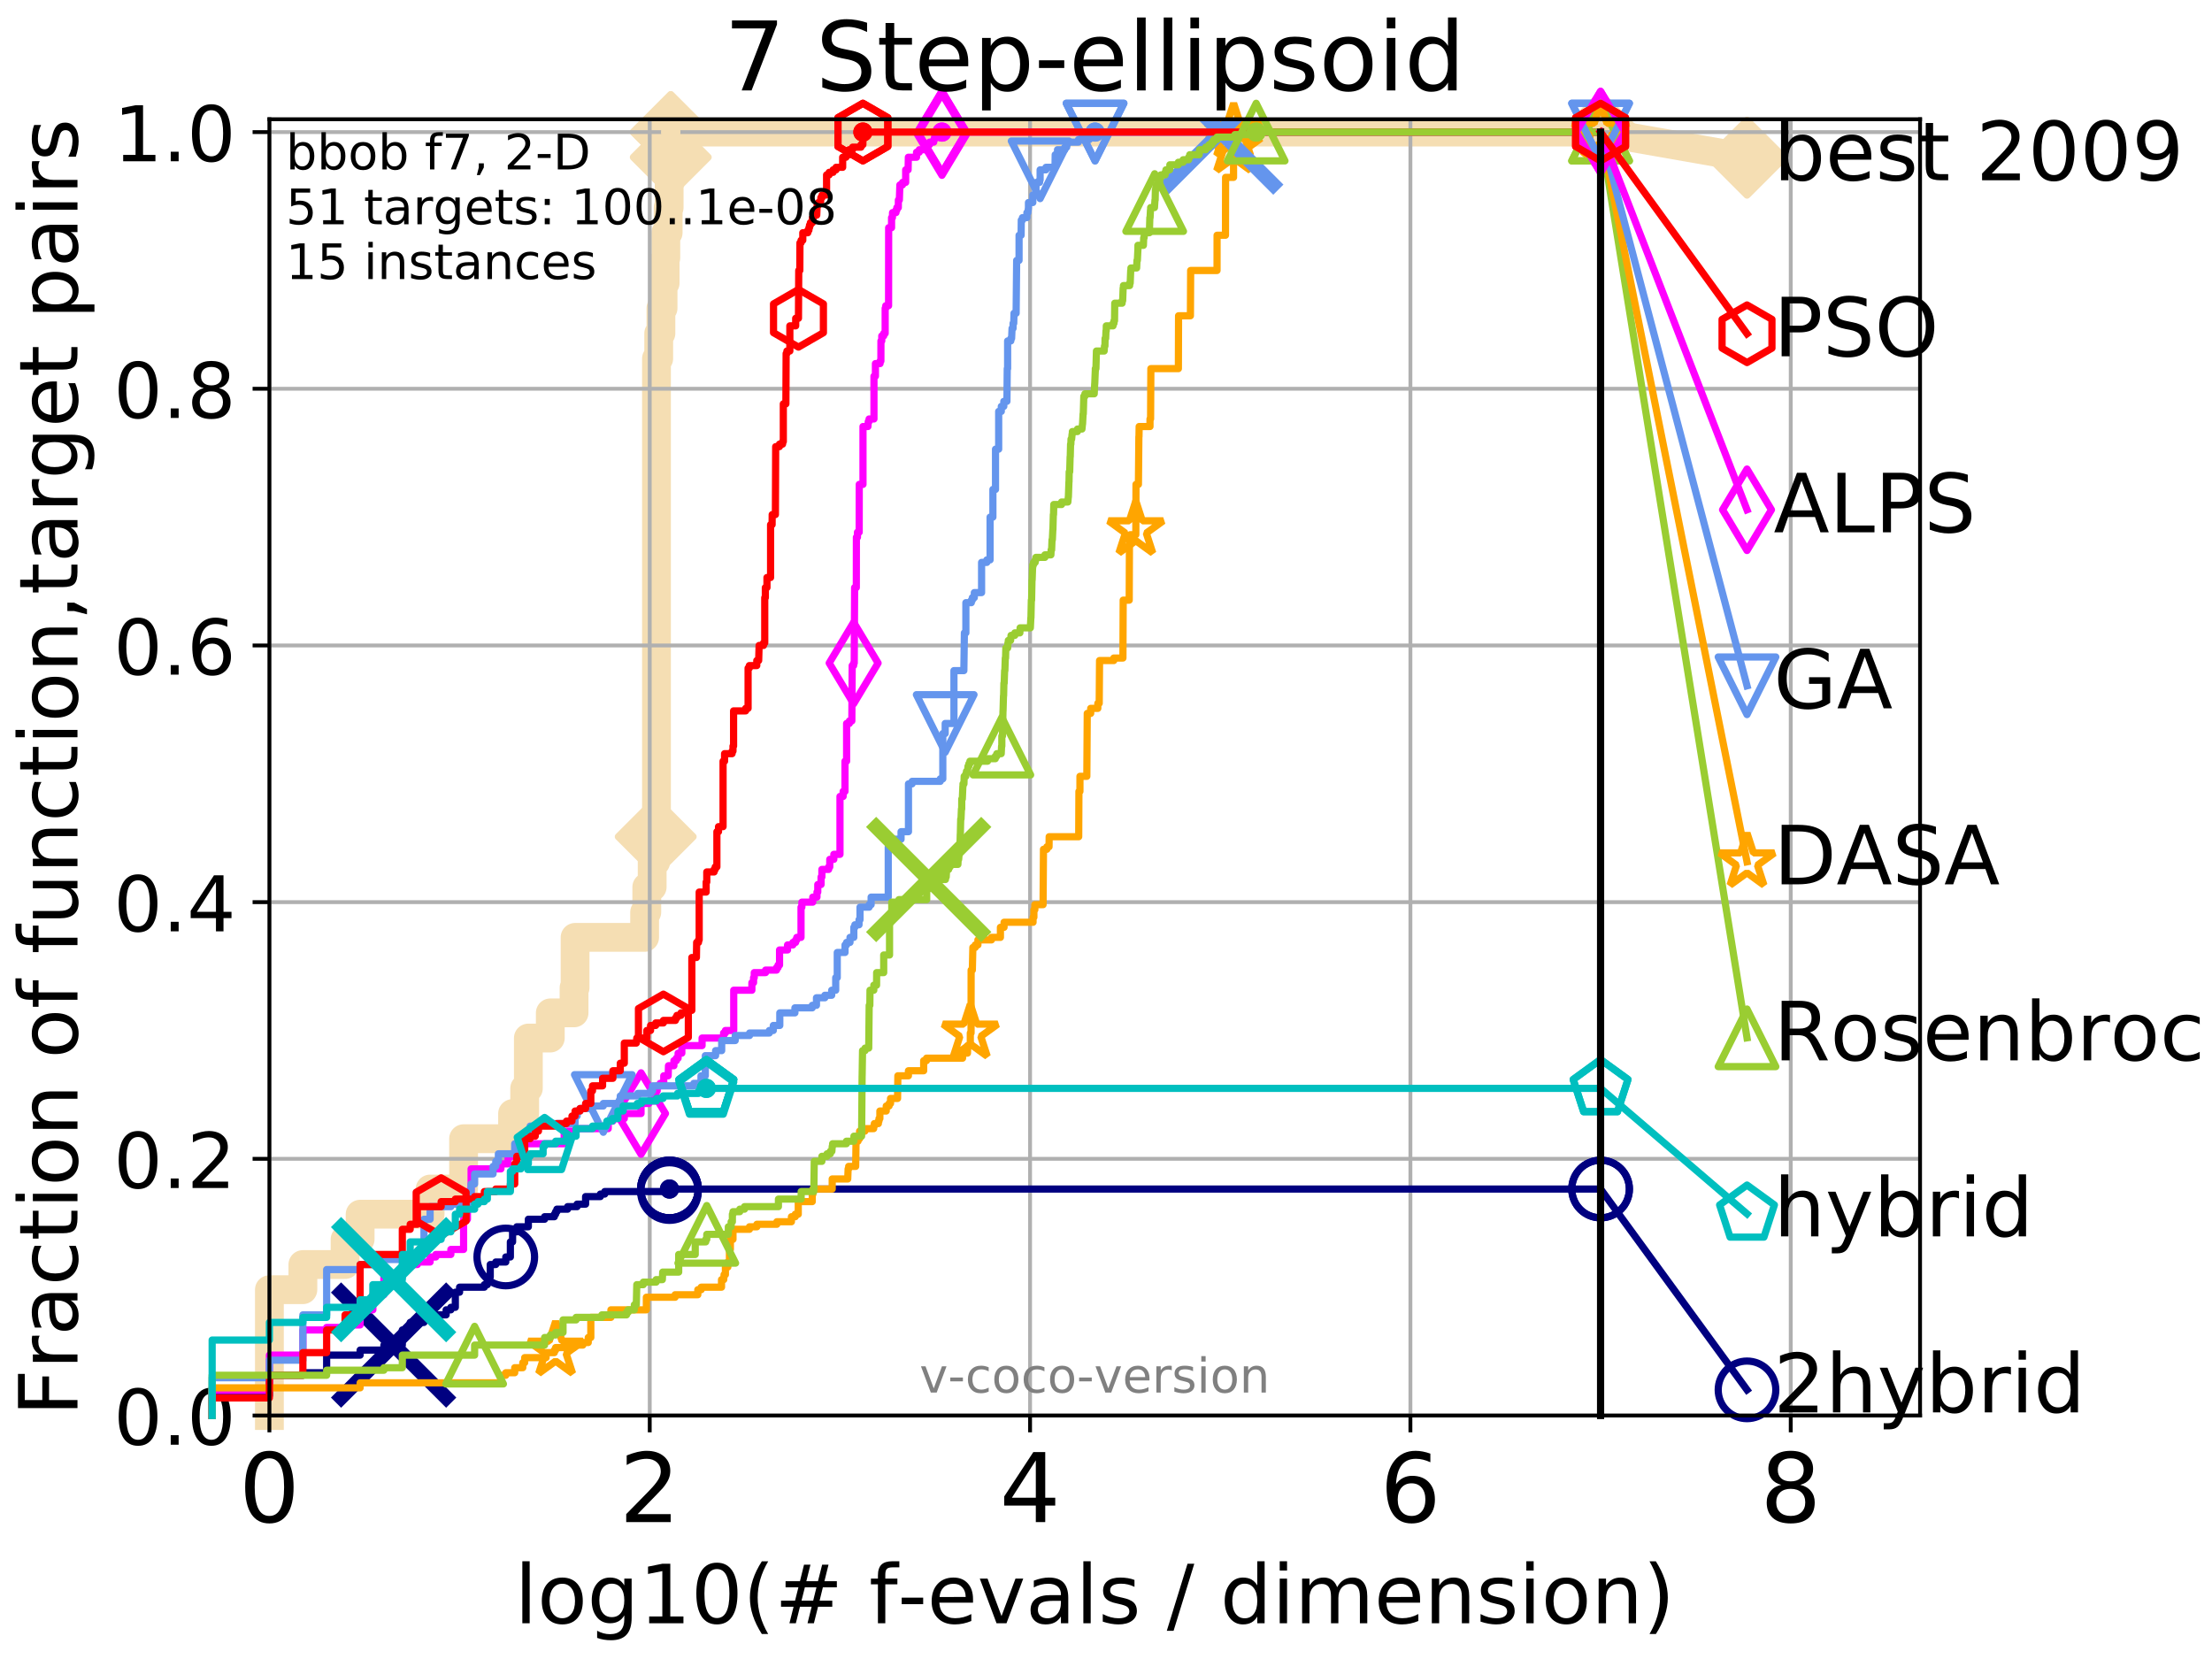<?xml version="1.0" encoding="utf-8" standalone="no"?>
<!DOCTYPE svg PUBLIC "-//W3C//DTD SVG 1.1//EN"
  "http://www.w3.org/Graphics/SVG/1.1/DTD/svg11.dtd">
<!-- Created with matplotlib (http://matplotlib.org/) -->
<svg height="345.6pt" version="1.1" viewBox="0 0 460.8 345.6" width="460.8pt" xmlns="http://www.w3.org/2000/svg" xmlns:xlink="http://www.w3.org/1999/xlink">
 <defs>
  <style type="text/css">
*{stroke-linecap:butt;stroke-linejoin:round;}
  </style>
 </defs>
 <g id="figure_1">
  <g id="patch_1">
   <path d="M 0 345.6 
L 460.8 345.6 
L 460.8 0 
L 0 0 
z
" style="fill:#ffffff;"/>
  </g>
  <g id="axes_1">
   <g id="patch_2">
    <path d="M 56.12 294.88 
L 399.984 294.88 
L 399.984 24.84 
L 56.12 24.84 
z
" style="fill:#ffffff;"/>
   </g>
   <g id="line2d_1">
    <path d="M 56.12 294.88 
L 56.12 268.668 
L 63.096 268.668 
L 63.096 263.425 
L 71.885 263.425 
L 71.885 258.183 
L 75.021 258.183 
L 75.021 252.94 
L 89.599 252.94 
L 89.599 247.698 
L 96.575 247.698 
L 96.575 237.213 
L 106.779 237.213 
L 106.779 231.97 
L 109.301 231.97 
L 109.301 226.728 
L 110.066 226.728 
L 110.066 216.243 
L 114.637 216.243 
L 114.637 211 
L 119.587 211 
L 119.587 205.758 
L 119.8 205.758 
L 119.8 195.273 
L 134.287 195.273 
L 134.287 190.03 
L 134.738 190.03 
L 134.738 184.788 
L 135.86 184.788 
L 135.86 179.546 
L 136.596 179.546 
L 136.596 174.303 
L 136.755 174.303 
L 136.755 74.696 
L 137.224 74.696 
L 137.224 69.453 
L 137.681 69.453 
L 137.681 64.211 
L 138.126 64.211 
L 138.126 58.969 
L 138.56 58.969 
L 138.56 53.726 
L 138.702 53.726 
L 138.702 48.484 
L 139.19 48.484 
L 139.19 43.241 
L 139.396 43.241 
L 139.396 37.999 
L 139.599 37.999 
L 139.599 32.756 
L 139.732 32.756 
L 139.732 27.514 
L 333.43 27.514 
" style="fill:none;stroke:#f5deb3;stroke-linecap:square;stroke-width:6;"/>
   </g>
   <g id="line2d_2">
    <defs>
     <path d="M -0 7.778 
L 7.778 0 
L 0 -7.778 
L -7.778 -0 
z
" id="m76ea0bc315" style="stroke:#f5deb3;stroke-linejoin:miter;stroke-width:1.5;"/>
    </defs>
    <g>
     <use style="fill:#f5deb3;stroke:#f5deb3;stroke-linejoin:miter;stroke-width:1.5;" x="136.596" xlink:href="#m76ea0bc315" y="174.303"/>
     <use style="fill:#f5deb3;stroke:#f5deb3;stroke-linejoin:miter;stroke-width:1.5;" x="139.732" xlink:href="#m76ea0bc315" y="32.756"/>
     <use style="fill:#f5deb3;stroke:#f5deb3;stroke-linejoin:miter;stroke-width:1.5;" x="139.732" xlink:href="#m76ea0bc315" y="27.514"/>
     <use style="fill:#f5deb3;stroke:#f5deb3;stroke-linejoin:miter;stroke-width:1.5;" x="139.732" xlink:href="#m76ea0bc315" y="27.514"/>
     <use style="fill:#f5deb3;stroke:#f5deb3;stroke-linejoin:miter;stroke-width:1.5;" x="333.43" xlink:href="#m76ea0bc315" y="27.514"/>
    </g>
   </g>
   <g id="line2d_3">
    <path style="fill:none;stroke:#f5deb3;stroke-linecap:square;stroke-width:6;"/>
    <g/>
   </g>
   <g id="line2d_4">
    <path d="M 333.43 27.514 
L 363.934 32.861 
" style="fill:none;stroke:#f5deb3;stroke-linecap:square;stroke-width:6;"/>
    <g>
     <use style="fill:#f5deb3;stroke:#f5deb3;stroke-linejoin:miter;stroke-width:1.5;" x="333.43" xlink:href="#m76ea0bc315" y="27.514"/>
     <use style="fill:#f5deb3;stroke:#f5deb3;stroke-linejoin:miter;stroke-width:1.5;" x="363.934" xlink:href="#m76ea0bc315" y="32.861"/>
    </g>
   </g>
   <g id="matplotlib.axis_1">
    <g id="xtick_1">
     <g id="line2d_5">
      <path clip-path="url(#p4f3e881711)" d="M 56.12 294.88 
L 56.12 24.84 
" style="fill:none;stroke:#b0b0b0;stroke-linecap:square;stroke-width:0.8;"/>
     </g>
     <g id="line2d_6">
      <defs>
       <path d="M 0 0 
L 0 3.5 
" id="m44ae1310f2" style="stroke:#000000;stroke-width:0.8;"/>
      </defs>
      <g>
       <use style="stroke:#000000;stroke-width:0.8;" x="56.12" xlink:href="#m44ae1310f2" y="294.88"/>
      </g>
     </g>
     <g id="text_1">
      <!-- 0 -->
      <defs>
       <path d="M 31.781 66.406 
Q 24.172 66.406 20.328 58.906 
Q 16.5 51.422 16.5 36.375 
Q 16.5 21.391 20.328 13.891 
Q 24.172 6.391 31.781 6.391 
Q 39.453 6.391 43.281 13.891 
Q 47.125 21.391 47.125 36.375 
Q 47.125 51.422 43.281 58.906 
Q 39.453 66.406 31.781 66.406 
z
M 31.781 74.219 
Q 44.047 74.219 50.516 64.516 
Q 56.984 54.828 56.984 36.375 
Q 56.984 17.969 50.516 8.266 
Q 44.047 -1.422 31.781 -1.422 
Q 19.531 -1.422 13.062 8.266 
Q 6.594 17.969 6.594 36.375 
Q 6.594 54.828 13.062 64.516 
Q 19.531 74.219 31.781 74.219 
z
" id="DejaVuSans-30"/>
      </defs>
      <g transform="translate(49.758 317.077)scale(0.2 -0.2)">
       <use xlink:href="#DejaVuSans-30"/>
      </g>
     </g>
    </g>
    <g id="xtick_2">
     <g id="line2d_7">
      <path clip-path="url(#p4f3e881711)" d="M 135.351 294.88 
L 135.351 24.84 
" style="fill:none;stroke:#b0b0b0;stroke-linecap:square;stroke-width:0.8;"/>
     </g>
     <g id="line2d_8">
      <g>
       <use style="stroke:#000000;stroke-width:0.8;" x="135.351" xlink:href="#m44ae1310f2" y="294.88"/>
      </g>
     </g>
     <g id="text_2">
      <!-- 2 -->
      <defs>
       <path d="M 19.188 8.297 
L 53.609 8.297 
L 53.609 0 
L 7.328 0 
L 7.328 8.297 
Q 12.938 14.109 22.625 23.891 
Q 32.328 33.688 34.812 36.531 
Q 39.547 41.844 41.422 45.531 
Q 43.312 49.219 43.312 52.781 
Q 43.312 58.594 39.234 62.25 
Q 35.156 65.922 28.609 65.922 
Q 23.969 65.922 18.812 64.312 
Q 13.672 62.703 7.812 59.422 
L 7.812 69.391 
Q 13.766 71.781 18.938 73 
Q 24.125 74.219 28.422 74.219 
Q 39.75 74.219 46.484 68.547 
Q 53.219 62.891 53.219 53.422 
Q 53.219 48.922 51.531 44.891 
Q 49.859 40.875 45.406 35.406 
Q 44.188 33.984 37.641 27.219 
Q 31.109 20.453 19.188 8.297 
z
" id="DejaVuSans-32"/>
      </defs>
      <g transform="translate(128.989 317.077)scale(0.2 -0.2)">
       <use xlink:href="#DejaVuSans-32"/>
      </g>
     </g>
    </g>
    <g id="xtick_3">
     <g id="line2d_9">
      <path clip-path="url(#p4f3e881711)" d="M 214.583 294.88 
L 214.583 24.84 
" style="fill:none;stroke:#b0b0b0;stroke-linecap:square;stroke-width:0.8;"/>
     </g>
     <g id="line2d_10">
      <g>
       <use style="stroke:#000000;stroke-width:0.8;" x="214.583" xlink:href="#m44ae1310f2" y="294.88"/>
      </g>
     </g>
     <g id="text_3">
      <!-- 4 -->
      <defs>
       <path d="M 37.797 64.312 
L 12.891 25.391 
L 37.797 25.391 
z
M 35.203 72.906 
L 47.609 72.906 
L 47.609 25.391 
L 58.016 25.391 
L 58.016 17.188 
L 47.609 17.188 
L 47.609 0 
L 37.797 0 
L 37.797 17.188 
L 4.891 17.188 
L 4.891 26.703 
z
" id="DejaVuSans-34"/>
      </defs>
      <g transform="translate(208.22 317.077)scale(0.2 -0.2)">
       <use xlink:href="#DejaVuSans-34"/>
      </g>
     </g>
    </g>
    <g id="xtick_4">
     <g id="line2d_11">
      <path clip-path="url(#p4f3e881711)" d="M 293.814 294.88 
L 293.814 24.84 
" style="fill:none;stroke:#b0b0b0;stroke-linecap:square;stroke-width:0.8;"/>
     </g>
     <g id="line2d_12">
      <g>
       <use style="stroke:#000000;stroke-width:0.8;" x="293.814" xlink:href="#m44ae1310f2" y="294.88"/>
      </g>
     </g>
     <g id="text_4">
      <!-- 6 -->
      <defs>
       <path d="M 33.016 40.375 
Q 26.375 40.375 22.484 35.828 
Q 18.609 31.297 18.609 23.391 
Q 18.609 15.531 22.484 10.953 
Q 26.375 6.391 33.016 6.391 
Q 39.656 6.391 43.531 10.953 
Q 47.406 15.531 47.406 23.391 
Q 47.406 31.297 43.531 35.828 
Q 39.656 40.375 33.016 40.375 
z
M 52.594 71.297 
L 52.594 62.312 
Q 48.875 64.062 45.094 64.984 
Q 41.312 65.922 37.594 65.922 
Q 27.828 65.922 22.672 59.328 
Q 17.531 52.734 16.797 39.406 
Q 19.672 43.656 24.016 45.922 
Q 28.375 48.188 33.594 48.188 
Q 44.578 48.188 50.953 41.516 
Q 57.328 34.859 57.328 23.391 
Q 57.328 12.156 50.688 5.359 
Q 44.047 -1.422 33.016 -1.422 
Q 20.359 -1.422 13.672 8.266 
Q 6.984 17.969 6.984 36.375 
Q 6.984 53.656 15.188 63.938 
Q 23.391 74.219 37.203 74.219 
Q 40.922 74.219 44.703 73.484 
Q 48.484 72.75 52.594 71.297 
z
" id="DejaVuSans-36"/>
      </defs>
      <g transform="translate(287.452 317.077)scale(0.2 -0.2)">
       <use xlink:href="#DejaVuSans-36"/>
      </g>
     </g>
    </g>
    <g id="xtick_5">
     <g id="line2d_13">
      <path clip-path="url(#p4f3e881711)" d="M 373.045 294.88 
L 373.045 24.84 
" style="fill:none;stroke:#b0b0b0;stroke-linecap:square;stroke-width:0.8;"/>
     </g>
     <g id="line2d_14">
      <g>
       <use style="stroke:#000000;stroke-width:0.8;" x="373.045" xlink:href="#m44ae1310f2" y="294.88"/>
      </g>
     </g>
     <g id="text_5">
      <!-- 8 -->
      <defs>
       <path d="M 31.781 34.625 
Q 24.75 34.625 20.719 30.859 
Q 16.703 27.094 16.703 20.516 
Q 16.703 13.922 20.719 10.156 
Q 24.75 6.391 31.781 6.391 
Q 38.812 6.391 42.859 10.172 
Q 46.922 13.969 46.922 20.516 
Q 46.922 27.094 42.891 30.859 
Q 38.875 34.625 31.781 34.625 
z
M 21.922 38.812 
Q 15.578 40.375 12.031 44.719 
Q 8.5 49.078 8.5 55.328 
Q 8.5 64.062 14.719 69.141 
Q 20.953 74.219 31.781 74.219 
Q 42.672 74.219 48.875 69.141 
Q 55.078 64.062 55.078 55.328 
Q 55.078 49.078 51.531 44.719 
Q 48 40.375 41.703 38.812 
Q 48.828 37.156 52.797 32.312 
Q 56.781 27.484 56.781 20.516 
Q 56.781 9.906 50.312 4.234 
Q 43.844 -1.422 31.781 -1.422 
Q 19.734 -1.422 13.25 4.234 
Q 6.781 9.906 6.781 20.516 
Q 6.781 27.484 10.781 32.312 
Q 14.797 37.156 21.922 38.812 
z
M 18.312 54.391 
Q 18.312 48.734 21.844 45.562 
Q 25.391 42.391 31.781 42.391 
Q 38.141 42.391 41.719 45.562 
Q 45.312 48.734 45.312 54.391 
Q 45.312 60.062 41.719 63.234 
Q 38.141 66.406 31.781 66.406 
Q 25.391 66.406 21.844 63.234 
Q 18.312 60.062 18.312 54.391 
z
" id="DejaVuSans-38"/>
      </defs>
      <g transform="translate(366.683 317.077)scale(0.2 -0.2)">
       <use xlink:href="#DejaVuSans-38"/>
      </g>
     </g>
    </g>
    <g id="text_6">
     <!-- log10(# f-evals / dimension) -->
     <defs>
      <path d="M 9.422 75.984 
L 18.406 75.984 
L 18.406 0 
L 9.422 0 
z
" id="DejaVuSans-6c"/>
      <path d="M 30.609 48.391 
Q 23.391 48.391 19.188 42.75 
Q 14.984 37.109 14.984 27.297 
Q 14.984 17.484 19.156 11.844 
Q 23.344 6.203 30.609 6.203 
Q 37.797 6.203 41.984 11.859 
Q 46.188 17.531 46.188 27.297 
Q 46.188 37.016 41.984 42.703 
Q 37.797 48.391 30.609 48.391 
z
M 30.609 56 
Q 42.328 56 49.016 48.375 
Q 55.719 40.766 55.719 27.297 
Q 55.719 13.875 49.016 6.219 
Q 42.328 -1.422 30.609 -1.422 
Q 18.844 -1.422 12.172 6.219 
Q 5.516 13.875 5.516 27.297 
Q 5.516 40.766 12.172 48.375 
Q 18.844 56 30.609 56 
z
" id="DejaVuSans-6f"/>
      <path d="M 45.406 27.984 
Q 45.406 37.75 41.375 43.109 
Q 37.359 48.484 30.078 48.484 
Q 22.859 48.484 18.828 43.109 
Q 14.797 37.75 14.797 27.984 
Q 14.797 18.266 18.828 12.891 
Q 22.859 7.516 30.078 7.516 
Q 37.359 7.516 41.375 12.891 
Q 45.406 18.266 45.406 27.984 
z
M 54.391 6.781 
Q 54.391 -7.172 48.188 -13.984 
Q 42 -20.797 29.203 -20.797 
Q 24.469 -20.797 20.266 -20.094 
Q 16.062 -19.391 12.109 -17.922 
L 12.109 -9.188 
Q 16.062 -11.328 19.922 -12.344 
Q 23.781 -13.375 27.781 -13.375 
Q 36.625 -13.375 41.016 -8.766 
Q 45.406 -4.156 45.406 5.172 
L 45.406 9.625 
Q 42.625 4.781 38.281 2.391 
Q 33.938 0 27.875 0 
Q 17.828 0 11.672 7.656 
Q 5.516 15.328 5.516 27.984 
Q 5.516 40.672 11.672 48.328 
Q 17.828 56 27.875 56 
Q 33.938 56 38.281 53.609 
Q 42.625 51.219 45.406 46.391 
L 45.406 54.688 
L 54.391 54.688 
z
" id="DejaVuSans-67"/>
      <path d="M 12.406 8.297 
L 28.516 8.297 
L 28.516 63.922 
L 10.984 60.406 
L 10.984 69.391 
L 28.422 72.906 
L 38.281 72.906 
L 38.281 8.297 
L 54.391 8.297 
L 54.391 0 
L 12.406 0 
z
" id="DejaVuSans-31"/>
      <path d="M 31 75.875 
Q 24.469 64.656 21.281 53.656 
Q 18.109 42.672 18.109 31.391 
Q 18.109 20.125 21.312 9.062 
Q 24.516 -2 31 -13.188 
L 23.188 -13.188 
Q 15.875 -1.703 12.234 9.375 
Q 8.594 20.453 8.594 31.391 
Q 8.594 42.281 12.203 53.312 
Q 15.828 64.359 23.188 75.875 
z
" id="DejaVuSans-28"/>
      <path d="M 51.125 44 
L 36.922 44 
L 32.812 27.688 
L 47.125 27.688 
z
M 43.797 71.781 
L 38.719 51.516 
L 52.984 51.516 
L 58.109 71.781 
L 65.922 71.781 
L 60.891 51.516 
L 76.125 51.516 
L 76.125 44 
L 58.984 44 
L 54.984 27.688 
L 70.516 27.688 
L 70.516 20.219 
L 53.078 20.219 
L 48 0 
L 40.188 0 
L 45.219 20.219 
L 30.906 20.219 
L 25.875 0 
L 18.016 0 
L 23.094 20.219 
L 7.719 20.219 
L 7.719 27.688 
L 24.906 27.688 
L 29 44 
L 13.281 44 
L 13.281 51.516 
L 30.906 51.516 
L 35.891 71.781 
z
" id="DejaVuSans-23"/>
      <path id="DejaVuSans-20"/>
      <path d="M 37.109 75.984 
L 37.109 68.5 
L 28.516 68.5 
Q 23.688 68.5 21.797 66.547 
Q 19.922 64.594 19.922 59.516 
L 19.922 54.688 
L 34.719 54.688 
L 34.719 47.703 
L 19.922 47.703 
L 19.922 0 
L 10.891 0 
L 10.891 47.703 
L 2.297 47.703 
L 2.297 54.688 
L 10.891 54.688 
L 10.891 58.5 
Q 10.891 67.625 15.141 71.797 
Q 19.391 75.984 28.609 75.984 
z
" id="DejaVuSans-66"/>
      <path d="M 4.891 31.391 
L 31.203 31.391 
L 31.203 23.391 
L 4.891 23.391 
z
" id="DejaVuSans-2d"/>
      <path d="M 56.203 29.594 
L 56.203 25.203 
L 14.891 25.203 
Q 15.484 15.922 20.484 11.062 
Q 25.484 6.203 34.422 6.203 
Q 39.594 6.203 44.453 7.469 
Q 49.312 8.734 54.109 11.281 
L 54.109 2.781 
Q 49.266 0.734 44.188 -0.344 
Q 39.109 -1.422 33.891 -1.422 
Q 20.797 -1.422 13.156 6.188 
Q 5.516 13.812 5.516 26.812 
Q 5.516 40.234 12.766 48.109 
Q 20.016 56 32.328 56 
Q 43.359 56 49.781 48.891 
Q 56.203 41.797 56.203 29.594 
z
M 47.219 32.234 
Q 47.125 39.594 43.094 43.984 
Q 39.062 48.391 32.422 48.391 
Q 24.906 48.391 20.391 44.141 
Q 15.875 39.891 15.188 32.172 
z
" id="DejaVuSans-65"/>
      <path d="M 2.984 54.688 
L 12.5 54.688 
L 29.594 8.797 
L 46.688 54.688 
L 56.203 54.688 
L 35.688 0 
L 23.484 0 
z
" id="DejaVuSans-76"/>
      <path d="M 34.281 27.484 
Q 23.391 27.484 19.188 25 
Q 14.984 22.516 14.984 16.5 
Q 14.984 11.719 18.141 8.906 
Q 21.297 6.109 26.703 6.109 
Q 34.188 6.109 38.703 11.406 
Q 43.219 16.703 43.219 25.484 
L 43.219 27.484 
z
M 52.203 31.203 
L 52.203 0 
L 43.219 0 
L 43.219 8.297 
Q 40.141 3.328 35.547 0.953 
Q 30.953 -1.422 24.312 -1.422 
Q 15.922 -1.422 10.953 3.297 
Q 6 8.016 6 15.922 
Q 6 25.141 12.172 29.828 
Q 18.359 34.516 30.609 34.516 
L 43.219 34.516 
L 43.219 35.406 
Q 43.219 41.609 39.141 45 
Q 35.062 48.391 27.688 48.391 
Q 23 48.391 18.547 47.266 
Q 14.109 46.141 10.016 43.891 
L 10.016 52.203 
Q 14.938 54.109 19.578 55.047 
Q 24.219 56 28.609 56 
Q 40.484 56 46.344 49.844 
Q 52.203 43.703 52.203 31.203 
z
" id="DejaVuSans-61"/>
      <path d="M 44.281 53.078 
L 44.281 44.578 
Q 40.484 46.531 36.375 47.5 
Q 32.281 48.484 27.875 48.484 
Q 21.188 48.484 17.844 46.438 
Q 14.5 44.391 14.5 40.281 
Q 14.5 37.156 16.891 35.375 
Q 19.281 33.594 26.516 31.984 
L 29.594 31.297 
Q 39.156 29.25 43.188 25.516 
Q 47.219 21.781 47.219 15.094 
Q 47.219 7.469 41.188 3.016 
Q 35.156 -1.422 24.609 -1.422 
Q 20.219 -1.422 15.453 -0.562 
Q 10.688 0.297 5.422 2 
L 5.422 11.281 
Q 10.406 8.688 15.234 7.391 
Q 20.062 6.109 24.812 6.109 
Q 31.156 6.109 34.562 8.281 
Q 37.984 10.453 37.984 14.406 
Q 37.984 18.062 35.516 20.016 
Q 33.062 21.969 24.703 23.781 
L 21.578 24.516 
Q 13.234 26.266 9.516 29.906 
Q 5.812 33.547 5.812 39.891 
Q 5.812 47.609 11.281 51.797 
Q 16.75 56 26.812 56 
Q 31.781 56 36.172 55.266 
Q 40.578 54.547 44.281 53.078 
z
" id="DejaVuSans-73"/>
      <path d="M 25.391 72.906 
L 33.688 72.906 
L 8.297 -9.281 
L 0 -9.281 
z
" id="DejaVuSans-2f"/>
      <path d="M 45.406 46.391 
L 45.406 75.984 
L 54.391 75.984 
L 54.391 0 
L 45.406 0 
L 45.406 8.203 
Q 42.578 3.328 38.25 0.953 
Q 33.938 -1.422 27.875 -1.422 
Q 17.969 -1.422 11.734 6.484 
Q 5.516 14.406 5.516 27.297 
Q 5.516 40.188 11.734 48.094 
Q 17.969 56 27.875 56 
Q 33.938 56 38.25 53.625 
Q 42.578 51.266 45.406 46.391 
z
M 14.797 27.297 
Q 14.797 17.391 18.875 11.75 
Q 22.953 6.109 30.078 6.109 
Q 37.203 6.109 41.297 11.75 
Q 45.406 17.391 45.406 27.297 
Q 45.406 37.203 41.297 42.844 
Q 37.203 48.484 30.078 48.484 
Q 22.953 48.484 18.875 42.844 
Q 14.797 37.203 14.797 27.297 
z
" id="DejaVuSans-64"/>
      <path d="M 9.422 54.688 
L 18.406 54.688 
L 18.406 0 
L 9.422 0 
z
M 9.422 75.984 
L 18.406 75.984 
L 18.406 64.594 
L 9.422 64.594 
z
" id="DejaVuSans-69"/>
      <path d="M 52 44.188 
Q 55.375 50.25 60.062 53.125 
Q 64.75 56 71.094 56 
Q 79.641 56 84.281 50.016 
Q 88.922 44.047 88.922 33.016 
L 88.922 0 
L 79.891 0 
L 79.891 32.719 
Q 79.891 40.578 77.094 44.375 
Q 74.312 48.188 68.609 48.188 
Q 61.625 48.188 57.562 43.547 
Q 53.516 38.922 53.516 30.906 
L 53.516 0 
L 44.484 0 
L 44.484 32.719 
Q 44.484 40.625 41.703 44.406 
Q 38.922 48.188 33.109 48.188 
Q 26.219 48.188 22.156 43.531 
Q 18.109 38.875 18.109 30.906 
L 18.109 0 
L 9.078 0 
L 9.078 54.688 
L 18.109 54.688 
L 18.109 46.188 
Q 21.188 51.219 25.484 53.609 
Q 29.781 56 35.688 56 
Q 41.656 56 45.828 52.969 
Q 50 49.953 52 44.188 
z
" id="DejaVuSans-6d"/>
      <path d="M 54.891 33.016 
L 54.891 0 
L 45.906 0 
L 45.906 32.719 
Q 45.906 40.484 42.875 44.328 
Q 39.844 48.188 33.797 48.188 
Q 26.516 48.188 22.312 43.547 
Q 18.109 38.922 18.109 30.906 
L 18.109 0 
L 9.078 0 
L 9.078 54.688 
L 18.109 54.688 
L 18.109 46.188 
Q 21.344 51.125 25.703 53.562 
Q 30.078 56 35.797 56 
Q 45.219 56 50.047 50.172 
Q 54.891 44.344 54.891 33.016 
z
" id="DejaVuSans-6e"/>
      <path d="M 8.016 75.875 
L 15.828 75.875 
Q 23.141 64.359 26.781 53.312 
Q 30.422 42.281 30.422 31.391 
Q 30.422 20.453 26.781 9.375 
Q 23.141 -1.703 15.828 -13.188 
L 8.016 -13.188 
Q 14.5 -2 17.703 9.062 
Q 20.906 20.125 20.906 31.391 
Q 20.906 42.672 17.703 53.656 
Q 14.5 64.656 8.016 75.875 
z
" id="DejaVuSans-29"/>
     </defs>
     <g transform="translate(107.211 338.154)scale(0.17 -0.17)">
      <use xlink:href="#DejaVuSans-6c"/>
      <use x="27.783" xlink:href="#DejaVuSans-6f"/>
      <use x="88.965" xlink:href="#DejaVuSans-67"/>
      <use x="152.441" xlink:href="#DejaVuSans-31"/>
      <use x="216.064" xlink:href="#DejaVuSans-30"/>
      <use x="279.688" xlink:href="#DejaVuSans-28"/>
      <use x="318.701" xlink:href="#DejaVuSans-23"/>
      <use x="402.49" xlink:href="#DejaVuSans-20"/>
      <use x="434.277" xlink:href="#DejaVuSans-66"/>
      <use x="469.404" xlink:href="#DejaVuSans-2d"/>
      <use x="505.488" xlink:href="#DejaVuSans-65"/>
      <use x="567.012" xlink:href="#DejaVuSans-76"/>
      <use x="626.191" xlink:href="#DejaVuSans-61"/>
      <use x="687.471" xlink:href="#DejaVuSans-6c"/>
      <use x="715.254" xlink:href="#DejaVuSans-73"/>
      <use x="767.354" xlink:href="#DejaVuSans-20"/>
      <use x="799.141" xlink:href="#DejaVuSans-2f"/>
      <use x="832.832" xlink:href="#DejaVuSans-20"/>
      <use x="864.619" xlink:href="#DejaVuSans-64"/>
      <use x="928.096" xlink:href="#DejaVuSans-69"/>
      <use x="955.879" xlink:href="#DejaVuSans-6d"/>
      <use x="1053.291" xlink:href="#DejaVuSans-65"/>
      <use x="1114.814" xlink:href="#DejaVuSans-6e"/>
      <use x="1178.193" xlink:href="#DejaVuSans-73"/>
      <use x="1230.293" xlink:href="#DejaVuSans-69"/>
      <use x="1258.076" xlink:href="#DejaVuSans-6f"/>
      <use x="1319.258" xlink:href="#DejaVuSans-6e"/>
      <use x="1382.637" xlink:href="#DejaVuSans-29"/>
     </g>
    </g>
   </g>
   <g id="matplotlib.axis_2">
    <g id="ytick_1">
     <g id="line2d_15">
      <path clip-path="url(#p4f3e881711)" d="M 56.12 294.88 
L 399.984 294.88 
" style="fill:none;stroke:#b0b0b0;stroke-linecap:square;stroke-width:0.8;"/>
     </g>
     <g id="line2d_16">
      <defs>
       <path d="M 0 0 
L -3.5 0 
" id="mb1884cb6c7" style="stroke:#000000;stroke-width:0.8;"/>
      </defs>
      <g>
       <use style="stroke:#000000;stroke-width:0.8;" x="56.12" xlink:href="#mb1884cb6c7" y="294.88"/>
      </g>
     </g>
     <g id="text_7">
      <!-- 0.0 -->
      <defs>
       <path d="M 10.688 12.406 
L 21 12.406 
L 21 0 
L 10.688 0 
z
" id="DejaVuSans-2e"/>
      </defs>
      <g transform="translate(23.675 300.959)scale(0.16 -0.16)">
       <use xlink:href="#DejaVuSans-30"/>
       <use x="63.623" xlink:href="#DejaVuSans-2e"/>
       <use x="95.41" xlink:href="#DejaVuSans-30"/>
      </g>
     </g>
    </g>
    <g id="ytick_2">
     <g id="line2d_17">
      <path clip-path="url(#p4f3e881711)" d="M 56.12 241.407 
L 399.984 241.407 
" style="fill:none;stroke:#b0b0b0;stroke-linecap:square;stroke-width:0.8;"/>
     </g>
     <g id="line2d_18">
      <g>
       <use style="stroke:#000000;stroke-width:0.8;" x="56.12" xlink:href="#mb1884cb6c7" y="241.407"/>
      </g>
     </g>
     <g id="text_8">
      <!-- 0.2 -->
      <g transform="translate(23.675 247.485)scale(0.16 -0.16)">
       <use xlink:href="#DejaVuSans-30"/>
       <use x="63.623" xlink:href="#DejaVuSans-2e"/>
       <use x="95.41" xlink:href="#DejaVuSans-32"/>
      </g>
     </g>
    </g>
    <g id="ytick_3">
     <g id="line2d_19">
      <path clip-path="url(#p4f3e881711)" d="M 56.12 187.933 
L 399.984 187.933 
" style="fill:none;stroke:#b0b0b0;stroke-linecap:square;stroke-width:0.8;"/>
     </g>
     <g id="line2d_20">
      <g>
       <use style="stroke:#000000;stroke-width:0.8;" x="56.12" xlink:href="#mb1884cb6c7" y="187.933"/>
      </g>
     </g>
     <g id="text_9">
      <!-- 0.4 -->
      <g transform="translate(23.675 194.012)scale(0.16 -0.16)">
       <use xlink:href="#DejaVuSans-30"/>
       <use x="63.623" xlink:href="#DejaVuSans-2e"/>
       <use x="95.41" xlink:href="#DejaVuSans-34"/>
      </g>
     </g>
    </g>
    <g id="ytick_4">
     <g id="line2d_21">
      <path clip-path="url(#p4f3e881711)" d="M 56.12 134.46 
L 399.984 134.46 
" style="fill:none;stroke:#b0b0b0;stroke-linecap:square;stroke-width:0.8;"/>
     </g>
     <g id="line2d_22">
      <g>
       <use style="stroke:#000000;stroke-width:0.8;" x="56.12" xlink:href="#mb1884cb6c7" y="134.46"/>
      </g>
     </g>
     <g id="text_10">
      <!-- 0.6 -->
      <g transform="translate(23.675 140.539)scale(0.16 -0.16)">
       <use xlink:href="#DejaVuSans-30"/>
       <use x="63.623" xlink:href="#DejaVuSans-2e"/>
       <use x="95.41" xlink:href="#DejaVuSans-36"/>
      </g>
     </g>
    </g>
    <g id="ytick_5">
     <g id="line2d_23">
      <path clip-path="url(#p4f3e881711)" d="M 56.12 80.987 
L 399.984 80.987 
" style="fill:none;stroke:#b0b0b0;stroke-linecap:square;stroke-width:0.8;"/>
     </g>
     <g id="line2d_24">
      <g>
       <use style="stroke:#000000;stroke-width:0.8;" x="56.12" xlink:href="#mb1884cb6c7" y="80.987"/>
      </g>
     </g>
     <g id="text_11">
      <!-- 0.8 -->
      <g transform="translate(23.675 87.066)scale(0.16 -0.16)">
       <use xlink:href="#DejaVuSans-30"/>
       <use x="63.623" xlink:href="#DejaVuSans-2e"/>
       <use x="95.41" xlink:href="#DejaVuSans-38"/>
      </g>
     </g>
    </g>
    <g id="ytick_6">
     <g id="line2d_25">
      <path clip-path="url(#p4f3e881711)" d="M 56.12 27.514 
L 399.984 27.514 
" style="fill:none;stroke:#b0b0b0;stroke-linecap:square;stroke-width:0.8;"/>
     </g>
     <g id="line2d_26">
      <g>
       <use style="stroke:#000000;stroke-width:0.8;" x="56.12" xlink:href="#mb1884cb6c7" y="27.514"/>
      </g>
     </g>
     <g id="text_12">
      <!-- 1.0 -->
      <g transform="translate(23.675 33.592)scale(0.16 -0.16)">
       <use xlink:href="#DejaVuSans-31"/>
       <use x="63.623" xlink:href="#DejaVuSans-2e"/>
       <use x="95.41" xlink:href="#DejaVuSans-30"/>
      </g>
     </g>
    </g>
    <g id="text_13">
     <!-- Fraction of function,target pairs -->
     <defs>
      <path d="M 9.812 72.906 
L 51.703 72.906 
L 51.703 64.594 
L 19.672 64.594 
L 19.672 43.109 
L 48.578 43.109 
L 48.578 34.812 
L 19.672 34.812 
L 19.672 0 
L 9.812 0 
z
" id="DejaVuSans-46"/>
      <path d="M 41.109 46.297 
Q 39.594 47.172 37.812 47.578 
Q 36.031 48 33.891 48 
Q 26.266 48 22.188 43.047 
Q 18.109 38.094 18.109 28.812 
L 18.109 0 
L 9.078 0 
L 9.078 54.688 
L 18.109 54.688 
L 18.109 46.188 
Q 20.953 51.172 25.484 53.578 
Q 30.031 56 36.531 56 
Q 37.453 56 38.578 55.875 
Q 39.703 55.766 41.062 55.516 
z
" id="DejaVuSans-72"/>
      <path d="M 48.781 52.594 
L 48.781 44.188 
Q 44.969 46.297 41.141 47.344 
Q 37.312 48.391 33.406 48.391 
Q 24.656 48.391 19.812 42.844 
Q 14.984 37.312 14.984 27.297 
Q 14.984 17.281 19.812 11.734 
Q 24.656 6.203 33.406 6.203 
Q 37.312 6.203 41.141 7.25 
Q 44.969 8.297 48.781 10.406 
L 48.781 2.094 
Q 45.016 0.344 40.984 -0.531 
Q 36.969 -1.422 32.422 -1.422 
Q 20.062 -1.422 12.781 6.344 
Q 5.516 14.109 5.516 27.297 
Q 5.516 40.672 12.859 48.328 
Q 20.219 56 33.016 56 
Q 37.156 56 41.109 55.141 
Q 45.062 54.297 48.781 52.594 
z
" id="DejaVuSans-63"/>
      <path d="M 18.312 70.219 
L 18.312 54.688 
L 36.812 54.688 
L 36.812 47.703 
L 18.312 47.703 
L 18.312 18.016 
Q 18.312 11.328 20.141 9.422 
Q 21.969 7.516 27.594 7.516 
L 36.812 7.516 
L 36.812 0 
L 27.594 0 
Q 17.188 0 13.234 3.875 
Q 9.281 7.766 9.281 18.016 
L 9.281 47.703 
L 2.688 47.703 
L 2.688 54.688 
L 9.281 54.688 
L 9.281 70.219 
z
" id="DejaVuSans-74"/>
      <path d="M 8.5 21.578 
L 8.5 54.688 
L 17.484 54.688 
L 17.484 21.922 
Q 17.484 14.156 20.5 10.266 
Q 23.531 6.391 29.594 6.391 
Q 36.859 6.391 41.078 11.031 
Q 45.312 15.672 45.312 23.688 
L 45.312 54.688 
L 54.297 54.688 
L 54.297 0 
L 45.312 0 
L 45.312 8.406 
Q 42.047 3.422 37.719 1 
Q 33.406 -1.422 27.688 -1.422 
Q 18.266 -1.422 13.375 4.438 
Q 8.5 10.297 8.5 21.578 
z
M 31.109 56 
z
" id="DejaVuSans-75"/>
      <path d="M 11.719 12.406 
L 22.016 12.406 
L 22.016 4 
L 14.016 -11.625 
L 7.719 -11.625 
L 11.719 4 
z
" id="DejaVuSans-2c"/>
      <path d="M 18.109 8.203 
L 18.109 -20.797 
L 9.078 -20.797 
L 9.078 54.688 
L 18.109 54.688 
L 18.109 46.391 
Q 20.953 51.266 25.266 53.625 
Q 29.594 56 35.594 56 
Q 45.562 56 51.781 48.094 
Q 58.016 40.188 58.016 27.297 
Q 58.016 14.406 51.781 6.484 
Q 45.562 -1.422 35.594 -1.422 
Q 29.594 -1.422 25.266 0.953 
Q 20.953 3.328 18.109 8.203 
z
M 48.688 27.297 
Q 48.688 37.203 44.609 42.844 
Q 40.531 48.484 33.406 48.484 
Q 26.266 48.484 22.188 42.844 
Q 18.109 37.203 18.109 27.297 
Q 18.109 17.391 22.188 11.75 
Q 26.266 6.109 33.406 6.109 
Q 40.531 6.109 44.609 11.75 
Q 48.688 17.391 48.688 27.297 
z
" id="DejaVuSans-70"/>
     </defs>
     <g transform="translate(16.14 294.999)rotate(-90)scale(0.17 -0.17)">
      <use xlink:href="#DejaVuSans-46"/>
      <use x="57.41" xlink:href="#DejaVuSans-72"/>
      <use x="98.523" xlink:href="#DejaVuSans-61"/>
      <use x="159.803" xlink:href="#DejaVuSans-63"/>
      <use x="214.783" xlink:href="#DejaVuSans-74"/>
      <use x="253.992" xlink:href="#DejaVuSans-69"/>
      <use x="281.775" xlink:href="#DejaVuSans-6f"/>
      <use x="342.957" xlink:href="#DejaVuSans-6e"/>
      <use x="406.336" xlink:href="#DejaVuSans-20"/>
      <use x="438.123" xlink:href="#DejaVuSans-6f"/>
      <use x="499.305" xlink:href="#DejaVuSans-66"/>
      <use x="534.51" xlink:href="#DejaVuSans-20"/>
      <use x="566.297" xlink:href="#DejaVuSans-66"/>
      <use x="601.502" xlink:href="#DejaVuSans-75"/>
      <use x="664.881" xlink:href="#DejaVuSans-6e"/>
      <use x="728.26" xlink:href="#DejaVuSans-63"/>
      <use x="783.24" xlink:href="#DejaVuSans-74"/>
      <use x="822.449" xlink:href="#DejaVuSans-69"/>
      <use x="850.232" xlink:href="#DejaVuSans-6f"/>
      <use x="911.414" xlink:href="#DejaVuSans-6e"/>
      <use x="974.793" xlink:href="#DejaVuSans-2c"/>
      <use x="1006.58" xlink:href="#DejaVuSans-74"/>
      <use x="1045.789" xlink:href="#DejaVuSans-61"/>
      <use x="1107.068" xlink:href="#DejaVuSans-72"/>
      <use x="1148.166" xlink:href="#DejaVuSans-67"/>
      <use x="1211.643" xlink:href="#DejaVuSans-65"/>
      <use x="1273.166" xlink:href="#DejaVuSans-74"/>
      <use x="1312.375" xlink:href="#DejaVuSans-20"/>
      <use x="1344.162" xlink:href="#DejaVuSans-70"/>
      <use x="1407.639" xlink:href="#DejaVuSans-61"/>
      <use x="1468.918" xlink:href="#DejaVuSans-69"/>
      <use x="1496.701" xlink:href="#DejaVuSans-72"/>
      <use x="1537.814" xlink:href="#DejaVuSans-73"/>
     </g>
    </g>
   </g>
   <g id="line2d_27">
    <defs>
     <path d="M 0 1.5 
C 0.398 1.5 0.779 1.342 1.061 1.061 
C 1.342 0.779 1.5 0.398 1.5 0 
C 1.5 -0.398 1.342 -0.779 1.061 -1.061 
C 0.779 -1.342 0.398 -1.5 0 -1.5 
C -0.398 -1.5 -0.779 -1.342 -1.061 -1.061 
C -1.342 -0.779 -1.5 -0.398 -1.5 0 
C -1.5 0.398 -1.342 0.779 -1.061 1.061 
C -0.779 1.342 -0.398 1.5 0 1.5 
z
" id="mc0a917c9c4" style="stroke:#f5deb3;"/>
    </defs>
    <g>
     <use style="fill:#f5deb3;stroke:#f5deb3;" x="139.732" xlink:href="#mc0a917c9c4" y="27.514"/>
     <use style="fill:#f5deb3;stroke:#f5deb3;" x="139.732" xlink:href="#mc0a917c9c4" y="27.514"/>
    </g>
   </g>
   <g id="line2d_28">
    <defs>
     <path d="M 0 1.5 
C 0.398 1.5 0.779 1.342 1.061 1.061 
C 1.342 0.779 1.5 0.398 1.5 0 
C 1.5 -0.398 1.342 -0.779 1.061 -1.061 
C 0.779 -1.342 0.398 -1.5 0 -1.5 
C -0.398 -1.5 -0.779 -1.342 -1.061 -1.061 
C -1.342 -0.779 -1.5 -0.398 -1.5 0 
C -1.5 0.398 -1.342 0.779 -1.061 1.061 
C -0.779 1.342 -0.398 1.5 0 1.5 
z
" id="m79b1155116" style="stroke:#000080;"/>
    </defs>
    <g>
     <use style="fill:#000080;stroke:#000080;" x="139.464" xlink:href="#m79b1155116" y="247.698"/>
     <use style="fill:#000080;stroke:#000080;" x="139.464" xlink:href="#m79b1155116" y="247.698"/>
    </g>
   </g>
   <g id="line2d_29">
    <path d="M 44.194 294.88 
L 44.194 290.686 
L 56.12 290.686 
L 56.12 286.492 
L 63.096 286.492 
L 63.096 285.968 
L 68.046 285.968 
L 68.046 282.298 
L 75.021 282.298 
L 75.021 281.25 
L 79.971 281.25 
L 79.971 280.201 
L 83.81 280.201 
L 83.81 277.056 
L 85.45 277.056 
L 85.45 275.483 
L 88.324 275.483 
L 88.324 273.91 
L 92.94 273.91 
L 92.94 272.862 
L 93.923 272.862 
L 93.923 272.337 
L 94.853 272.337 
L 94.853 269.192 
L 95.736 269.192 
L 95.736 268.143 
L 100.899 268.143 
L 100.899 267.619 
L 101.525 267.619 
L 101.525 266.046 
L 102.128 266.046 
L 102.128 263.425 
L 103.276 263.425 
L 103.276 262.901 
L 105.364 262.901 
L 105.364 261.852 
L 106.32 261.852 
L 106.32 258.707 
L 106.779 258.707 
L 106.779 256.61 
L 107.661 256.61 
L 107.661 255.561 
L 110.066 255.561 
L 110.066 253.989 
L 113.45 253.989 
L 113.45 253.464 
L 115.477 253.464 
L 115.477 252.94 
L 115.748 252.94 
L 115.748 252.416 
L 116.014 252.416 
L 116.014 251.892 
L 118.245 251.892 
L 118.245 251.367 
L 120.22 251.367 
L 120.22 250.843 
L 121.991 250.843 
L 121.991 249.27 
L 125.066 249.27 
L 125.066 248.746 
L 125.979 248.746 
L 125.979 248.222 
L 139.464 248.222 
L 139.464 247.698 
L 333.43 247.698 
" style="fill:none;stroke:#000080;stroke-linecap:square;stroke-width:1.5;"/>
   </g>
   <g id="line2d_30">
    <defs>
     <path d="M 0 6 
C 1.591 6 3.117 5.368 4.243 4.243 
C 5.368 3.117 6 1.591 6 0 
C 6 -1.591 5.368 -3.117 4.243 -4.243 
C 3.117 -5.368 1.591 -6 0 -6 
C -1.591 -6 -3.117 -5.368 -4.243 -4.243 
C -5.368 -3.117 -6 -1.591 -6 0 
C -6 1.591 -5.368 3.117 -4.243 4.243 
C -3.117 5.368 -1.591 6 0 6 
z
" id="m2eea2fb33c" style="stroke:#000080;stroke-width:1.5;"/>
    </defs>
    <g>
     <use style="fill-opacity:0;stroke:#000080;stroke-width:1.5;" x="105.364" xlink:href="#m2eea2fb33c" y="261.852"/>
     <use style="fill-opacity:0;stroke:#000080;stroke-width:1.5;" x="139.464" xlink:href="#m2eea2fb33c" y="248.222"/>
     <use style="fill-opacity:0;stroke:#000080;stroke-width:1.5;" x="139.464" xlink:href="#m2eea2fb33c" y="247.698"/>
     <use style="fill-opacity:0;stroke:#000080;stroke-width:1.5;" x="139.464" xlink:href="#m2eea2fb33c" y="247.698"/>
     <use style="fill-opacity:0;stroke:#000080;stroke-width:1.5;" x="139.464" xlink:href="#m2eea2fb33c" y="247.698"/>
     <use style="fill-opacity:0;stroke:#000080;stroke-width:1.5;" x="333.43" xlink:href="#m2eea2fb33c" y="247.698"/>
    </g>
   </g>
   <g id="line2d_31">
    <path style="fill:none;stroke:#000080;stroke-linecap:square;stroke-width:1.5;"/>
    <g/>
   </g>
   <g id="line2d_32">
    <path clip-path="url(#p4f3e881711)" d="M 81.997 280.201 
" style="fill:none;stroke:#000080;stroke-linecap:square;stroke-width:1.5;"/>
    <defs>
     <path d="M -12 12 
L 12 -12 
M -12 -12 
L 12 12 
" id="m7478c6c769" style="stroke:#000080;stroke-width:3;"/>
    </defs>
    <g clip-path="url(#p4f3e881711)">
     <use style="fill:#000080;stroke:#000080;stroke-width:3;" x="81.997" xlink:href="#m7478c6c769" y="280.201"/>
    </g>
   </g>
   <g id="line2d_33">
    <defs>
     <path d="M 0 1.5 
C 0.398 1.5 0.779 1.342 1.061 1.061 
C 1.342 0.779 1.5 0.398 1.5 0 
C 1.5 -0.398 1.342 -0.779 1.061 -1.061 
C 0.779 -1.342 0.398 -1.5 0 -1.5 
C -0.398 -1.5 -0.779 -1.342 -1.061 -1.061 
C -1.342 -0.779 -1.5 -0.398 -1.5 0 
C -1.5 0.398 -1.342 0.779 -1.061 1.061 
C -0.779 1.342 -0.398 1.5 0 1.5 
z
" id="md4187eb714" style="stroke:#ff00ff;"/>
    </defs>
    <g>
     <use style="fill:#ff00ff;stroke:#ff00ff;" x="196.228" xlink:href="#md4187eb714" y="27.514"/>
     <use style="fill:#ff00ff;stroke:#ff00ff;" x="196.228" xlink:href="#md4187eb714" y="27.514"/>
    </g>
   </g>
   <g id="line2d_34">
    <path d="M 44.194 294.88 
L 44.194 289.638 
L 56.12 289.638 
L 56.12 282.298 
L 63.096 282.298 
L 63.096 277.056 
L 68.046 277.056 
L 68.046 276.531 
L 71.885 276.531 
L 71.885 276.007 
L 75.021 276.007 
L 75.021 272.862 
L 77.674 272.862 
L 77.674 269.716 
L 79.971 269.716 
L 79.971 266.046 
L 83.81 266.046 
L 83.81 263.949 
L 85.45 263.949 
L 85.45 263.425 
L 86.947 263.425 
L 86.947 262.901 
L 89.599 262.901 
L 89.599 261.852 
L 90.786 261.852 
L 90.786 261.328 
L 93.923 261.328 
L 93.923 260.28 
L 96.575 260.28 
L 96.575 253.989 
L 97.375 253.989 
L 97.375 248.222 
L 98.14 248.222 
L 98.14 243.504 
L 104.351 243.504 
L 104.351 242.455 
L 105.848 242.455 
L 105.848 240.882 
L 107.661 240.882 
L 107.661 238.261 
L 117.533 238.261 
L 117.533 235.64 
L 120.012 235.64 
L 120.012 235.116 
L 126.705 235.116 
L 126.705 233.543 
L 127.673 233.543 
L 127.673 233.019 
L 130.054 233.019 
L 130.054 231.97 
L 133.539 231.97 
L 133.539 229.873 
L 135.178 229.873 
L 135.178 229.349 
L 136.435 229.349 
L 136.435 228.301 
L 136.675 228.301 
L 136.675 227.252 
L 136.913 227.252 
L 136.913 226.204 
L 137.53 226.204 
L 137.53 225.679 
L 138.272 225.679 
L 138.272 224.107 
L 139.19 224.107 
L 139.259 222.01 
L 140.387 222.01 
L 140.387 220.961 
L 140.893 220.961 
L 140.893 220.437 
L 141.263 220.437 
L 141.263 219.388 
L 142.038 219.388 
L 142.038 217.816 
L 146.258 217.816 
L 146.258 216.243 
L 150.733 216.243 
L 150.733 215.194 
L 151.116 215.194 
L 151.116 214.67 
L 152.849 214.67 
L 152.849 206.282 
L 156.632 206.282 
L 156.632 204.709 
L 156.979 204.709 
L 156.979 203.661 
L 157.125 203.661 
L 157.125 202.612 
L 159.48 202.612 
L 159.48 202.088 
L 161.774 202.088 
L 161.774 201.564 
L 162.086 201.564 
L 162.086 201.04 
L 162.393 201.04 
L 162.393 197.894 
L 164.06 197.894 
L 164.06 196.846 
L 165.175 196.846 
L 165.175 196.321 
L 165.743 196.321 
L 165.743 195.797 
L 165.991 195.797 
L 165.991 195.273 
L 166.867 195.273 
L 166.867 188.982 
L 167.045 188.982 
L 167.045 187.933 
L 169.315 187.933 
L 169.315 186.885 
L 170.189 186.885 
L 170.189 185.836 
L 170.358 185.836 
L 170.358 184.264 
L 171.042 184.264 
L 171.042 182.691 
L 171.214 182.691 
L 171.214 181.118 
L 172.62 181.118 
L 172.62 180.594 
L 172.855 180.594 
L 172.855 179.021 
L 173.7 179.021 
L 173.7 177.973 
L 174.984 177.973 
L 174.984 165.915 
L 175.642 165.915 
L 175.642 164.867 
L 176.026 164.867 
L 176.026 158.576 
L 176.363 158.576 
L 176.363 150.712 
L 176.94 150.712 
L 176.94 150.188 
L 177.454 150.188 
L 177.528 138.654 
L 177.829 138.654 
L 177.829 138.13 
L 177.953 138.13 
L 178.032 122.403 
L 178.388 122.403 
L 178.402 111.918 
L 178.626 111.918 
L 178.626 110.869 
L 178.984 110.869 
L 178.998 100.908 
L 179.776 100.908 
L 179.776 88.851 
L 180.805 88.851 
L 180.878 87.802 
L 181.048 87.802 
L 181.048 87.278 
L 182.063 87.278 
L 182.063 78.366 
L 182.368 78.366 
L 182.368 75.744 
L 183.331 75.744 
L 183.331 75.22 
L 183.504 75.22 
L 183.515 71.026 
L 183.687 71.026 
L 183.687 69.978 
L 184.091 69.978 
L 184.091 69.453 
L 184.397 69.453 
L 184.397 64.211 
L 184.521 64.211 
L 184.521 63.687 
L 185.108 63.687 
L 185.123 47.435 
L 185.727 47.435 
L 185.727 45.338 
L 185.91 45.338 
L 185.933 44.29 
L 186.646 44.29 
L 186.646 43.765 
L 186.832 43.765 
L 186.832 43.241 
L 187.136 43.241 
L 187.149 41.668 
L 187.351 41.668 
L 187.459 38.523 
L 188.012 38.523 
L 188.012 37.999 
L 188.669 37.999 
L 188.669 35.377 
L 189.173 35.377 
L 189.226 32.756 
L 190.93 32.756 
L 190.93 31.708 
L 191.502 31.708 
L 191.502 31.183 
L 192.657 31.183 
L 192.718 30.135 
L 193.646 30.135 
L 193.646 29.611 
L 194.513 29.611 
L 194.513 29.086 
L 194.675 29.086 
L 194.675 28.562 
L 195.513 28.562 
L 195.513 28.038 
L 196.228 28.038 
L 196.228 27.514 
L 333.43 27.514 
L 333.43 27.514 
" style="fill:none;stroke:#ff00ff;stroke-linecap:square;stroke-width:1.5;"/>
   </g>
   <g id="line2d_35">
    <defs>
     <path d="M -0 8.485 
L 5.091 0 
L 0 -8.485 
L -5.091 -0 
z
" id="m3bbd72b042" style="stroke:#ff00ff;stroke-linejoin:miter;stroke-width:1.5;"/>
    </defs>
    <g>
     <use style="fill-opacity:0;stroke:#ff00ff;stroke-linejoin:miter;stroke-width:1.5;" x="133.539" xlink:href="#m3bbd72b042" y="231.97"/>
     <use style="fill-opacity:0;stroke:#ff00ff;stroke-linejoin:miter;stroke-width:1.5;" x="177.829" xlink:href="#m3bbd72b042" y="138.13"/>
     <use style="fill-opacity:0;stroke:#ff00ff;stroke-linejoin:miter;stroke-width:1.5;" x="196.228" xlink:href="#m3bbd72b042" y="28.038"/>
     <use style="fill-opacity:0;stroke:#ff00ff;stroke-linejoin:miter;stroke-width:1.5;" x="196.228" xlink:href="#m3bbd72b042" y="27.514"/>
     <use style="fill-opacity:0;stroke:#ff00ff;stroke-linejoin:miter;stroke-width:1.5;" x="196.228" xlink:href="#m3bbd72b042" y="27.514"/>
     <use style="fill-opacity:0;stroke:#ff00ff;stroke-linejoin:miter;stroke-width:1.5;" x="333.43" xlink:href="#m3bbd72b042" y="27.514"/>
    </g>
   </g>
   <g id="line2d_36">
    <path style="fill:none;stroke:#ff00ff;stroke-linecap:square;stroke-width:1.5;"/>
    <g/>
   </g>
   <g id="line2d_37">
    <defs>
     <path d="M 0 1.5 
C 0.398 1.5 0.779 1.342 1.061 1.061 
C 1.342 0.779 1.5 0.398 1.5 0 
C 1.5 -0.398 1.342 -0.779 1.061 -1.061 
C 0.779 -1.342 0.398 -1.5 0 -1.5 
C -0.398 -1.5 -0.779 -1.342 -1.061 -1.061 
C -1.342 -0.779 -1.5 -0.398 -1.5 0 
C -1.5 0.398 -1.342 0.779 -1.061 1.061 
C -0.779 1.342 -0.398 1.5 0 1.5 
z
" id="m89b0459384" style="stroke:#ffa500;"/>
    </defs>
    <g>
     <use style="fill:#ffa500;stroke:#ffa500;" x="256.985" xlink:href="#m89b0459384" y="27.514"/>
     <use style="fill:#ffa500;stroke:#ffa500;" x="256.985" xlink:href="#m89b0459384" y="27.514"/>
    </g>
   </g>
   <g id="line2d_38">
    <path d="M 44.194 294.88 
L 44.194 289.113 
L 75.021 289.113 
L 75.021 288.065 
L 104.351 288.065 
L 104.351 286.492 
L 105.364 286.492 
L 105.364 285.968 
L 107.226 285.968 
L 107.226 284.919 
L 108.905 284.919 
L 108.905 283.871 
L 109.301 283.871 
L 109.301 282.822 
L 113.755 282.822 
L 113.755 281.774 
L 115.477 281.774 
L 115.477 281.25 
L 115.748 281.25 
L 115.748 280.725 
L 119.587 280.725 
L 119.587 280.201 
L 121.421 280.201 
L 121.421 279.677 
L 122.543 279.677 
L 122.543 278.628 
L 123.078 278.628 
L 123.078 274.434 
L 127.265 274.434 
L 127.265 272.862 
L 134.649 272.862 
L 134.649 270.24 
L 140.642 270.24 
L 140.642 269.716 
L 145.368 269.716 
L 145.368 268.668 
L 146.074 268.668 
L 146.074 268.143 
L 150.306 268.143 
L 150.306 266.571 
L 150.768 266.571 
L 150.838 265.522 
L 151.116 265.522 
L 151.116 263.949 
L 151.625 263.949 
L 151.625 262.901 
L 151.955 262.901 
L 151.955 260.28 
L 152.151 260.28 
L 152.151 258.183 
L 152.693 258.183 
L 152.693 256.086 
L 156.126 256.086 
L 156.126 255.561 
L 157.674 255.561 
L 157.674 255.037 
L 161.83 255.037 
L 161.83 254.513 
L 164.868 254.513 
L 164.868 253.464 
L 165.669 253.464 
L 165.669 252.94 
L 166.293 252.94 
L 166.293 250.319 
L 169.207 250.319 
L 169.207 248.746 
L 169.351 248.746 
L 169.351 247.698 
L 173.363 247.698 
L 173.363 245.601 
L 176.599 245.601 
L 176.677 243.504 
L 176.793 243.504 
L 176.793 242.979 
L 178.254 242.979 
L 178.332 237.737 
L 178.744 237.737 
L 178.744 237.213 
L 179.066 237.213 
L 179.066 235.64 
L 180.175 235.64 
L 180.175 235.116 
L 182 235.116 
L 182 234.592 
L 182.137 234.592 
L 182.137 234.067 
L 182.983 234.067 
L 182.983 233.543 
L 183.107 233.543 
L 183.107 233.019 
L 183.294 233.019 
L 183.294 231.446 
L 184.62 231.446 
L 184.62 230.398 
L 185.213 230.398 
L 185.213 229.873 
L 185.514 229.873 
L 185.514 228.825 
L 186.978 228.825 
L 187.042 224.107 
L 189.241 224.107 
L 189.241 223.058 
L 192.418 223.058 
L 192.418 220.961 
L 193.007 220.961 
L 193.007 220.437 
L 200.52 220.437 
L 200.52 219.388 
L 201.545 219.388 
L 201.593 217.816 
L 202.133 217.816 
L 202.133 215.194 
L 202.29 215.194 
L 202.303 202.088 
L 202.557 202.088 
L 202.664 197.37 
L 203.162 197.37 
L 203.162 196.846 
L 203.716 196.846 
L 203.716 195.797 
L 206.546 195.797 
L 206.546 195.273 
L 208.406 195.273 
L 208.406 193.176 
L 209.163 193.176 
L 209.163 192.127 
L 215.204 192.127 
L 215.204 191.079 
L 215.379 191.079 
L 215.379 189.506 
L 215.579 189.506 
L 215.579 188.458 
L 217.291 188.458 
L 217.376 176.924 
L 218.076 176.924 
L 218.076 176.4 
L 218.532 176.4 
L 218.56 174.303 
L 224.715 174.303 
L 224.759 164.867 
L 224.97 164.867 
L 224.974 161.721 
L 226.407 161.721 
L 226.495 148.615 
L 227.214 148.615 
L 227.214 147.566 
L 228.697 147.566 
L 228.697 146.518 
L 228.986 146.518 
L 229.057 137.606 
L 232.022 137.606 
L 232.022 137.081 
L 233.926 137.081 
L 233.98 125.024 
L 235.236 125.024 
L 235.287 112.442 
L 235.431 112.442 
L 235.431 111.393 
L 236.613 111.393 
L 236.649 100.908 
L 237.154 100.908 
L 237.247 90.948 
L 237.271 90.948 
L 237.307 88.851 
L 239.564 88.851 
L 239.564 87.278 
L 239.689 87.278 
L 239.746 76.793 
L 245.48 76.793 
L 245.516 65.784 
L 247.985 65.784 
L 248.036 56.347 
L 253.532 56.347 
L 253.539 49.008 
L 255.291 49.008 
L 255.314 36.95 
L 256.969 36.95 
L 256.985 27.514 
L 333.43 27.514 
L 333.43 27.514 
" style="fill:none;stroke:#ffa500;stroke-linecap:square;stroke-width:1.5;"/>
   </g>
   <g id="line2d_39">
    <defs>
     <path d="M 0 -6 
L -1.347 -1.854 
L -5.706 -1.854 
L -2.18 0.708 
L -3.527 4.854 
L -0 2.292 
L 3.527 4.854 
L 2.18 0.708 
L 5.706 -1.854 
L 1.347 -1.854 
z
" id="mb9aa2c0443" style="stroke:#ffa500;stroke-linejoin:bevel;stroke-width:1.5;"/>
    </defs>
    <g>
     <use style="fill-opacity:0;stroke:#ffa500;stroke-linejoin:bevel;stroke-width:1.5;" x="115.748" xlink:href="#mb9aa2c0443" y="281.25"/>
     <use style="fill-opacity:0;stroke:#ffa500;stroke-linejoin:bevel;stroke-width:1.5;" x="202.133" xlink:href="#mb9aa2c0443" y="215.194"/>
     <use style="fill-opacity:0;stroke:#ffa500;stroke-linejoin:bevel;stroke-width:1.5;" x="236.613" xlink:href="#mb9aa2c0443" y="110.345"/>
     <use style="fill-opacity:0;stroke:#ffa500;stroke-linejoin:bevel;stroke-width:1.5;" x="256.985" xlink:href="#mb9aa2c0443" y="30.659"/>
     <use style="fill-opacity:0;stroke:#ffa500;stroke-linejoin:bevel;stroke-width:1.5;" x="256.985" xlink:href="#mb9aa2c0443" y="27.514"/>
     <use style="fill-opacity:0;stroke:#ffa500;stroke-linejoin:bevel;stroke-width:1.5;" x="333.43" xlink:href="#mb9aa2c0443" y="27.514"/>
    </g>
   </g>
   <g id="line2d_40">
    <path style="fill:none;stroke:#ffa500;stroke-linecap:square;stroke-width:1.5;"/>
    <g/>
   </g>
   <g id="line2d_41">
    <defs>
     <path d="M 0 1.5 
C 0.398 1.5 0.779 1.342 1.061 1.061 
C 1.342 0.779 1.5 0.398 1.5 0 
C 1.5 -0.398 1.342 -0.779 1.061 -1.061 
C 0.779 -1.342 0.398 -1.5 0 -1.5 
C -0.398 -1.5 -0.779 -1.342 -1.061 -1.061 
C -1.342 -0.779 -1.5 -0.398 -1.5 0 
C -1.5 0.398 -1.342 0.779 -1.061 1.061 
C -0.779 1.342 -0.398 1.5 0 1.5 
z
" id="m446da6b216" style="stroke:#6495ed;"/>
    </defs>
    <g>
     <use style="fill:#6495ed;stroke:#6495ed;" x="228.121" xlink:href="#m446da6b216" y="27.514"/>
     <use style="fill:#6495ed;stroke:#6495ed;" x="228.121" xlink:href="#m446da6b216" y="27.514"/>
    </g>
   </g>
   <g id="line2d_42">
    <path d="M 44.194 294.88 
L 44.194 287.016 
L 56.12 287.016 
L 56.12 283.347 
L 63.096 283.347 
L 63.096 273.91 
L 68.046 273.91 
L 68.046 264.474 
L 75.021 264.474 
L 75.021 263.425 
L 77.674 263.425 
L 77.674 262.377 
L 85.45 262.377 
L 85.45 261.852 
L 86.947 261.852 
L 86.947 261.328 
L 88.324 261.328 
L 88.324 253.989 
L 89.599 253.989 
L 89.599 251.367 
L 93.923 251.367 
L 93.923 250.843 
L 97.375 250.843 
L 97.375 250.319 
L 98.14 250.319 
L 98.14 246.649 
L 98.872 246.649 
L 98.872 244.552 
L 102.712 244.552 
L 102.712 242.979 
L 103.276 242.979 
L 103.276 241.931 
L 103.822 241.931 
L 103.822 240.358 
L 107.226 240.358 
L 107.226 238.261 
L 109.301 238.261 
L 109.301 236.689 
L 110.436 236.689 
L 110.436 234.592 
L 111.841 234.592 
L 111.841 234.067 
L 119.8 234.067 
L 119.8 232.495 
L 120.22 232.495 
L 120.22 231.446 
L 120.831 231.446 
L 120.831 230.922 
L 123.253 230.922 
L 123.253 230.398 
L 125.68 230.398 
L 125.68 229.873 
L 129.215 229.873 
L 129.215 228.301 
L 132.856 228.301 
L 132.856 227.776 
L 135.607 227.776 
L 135.607 227.252 
L 135.943 227.252 
L 135.943 226.204 
L 144.531 226.204 
L 144.531 225.679 
L 146.028 225.679 
L 146.028 224.107 
L 146.929 224.107 
L 146.929 219.913 
L 149.072 219.913 
L 149.072 218.864 
L 150.342 218.864 
L 150.342 216.767 
L 153.158 216.767 
L 153.158 215.719 
L 156.151 215.719 
L 156.151 215.194 
L 160.266 215.194 
L 160.266 214.67 
L 161.094 214.67 
L 161.094 213.622 
L 162.446 213.622 
L 162.446 211 
L 165.595 211 
L 165.595 209.952 
L 169.207 209.952 
L 169.207 209.428 
L 170.086 209.428 
L 170.086 207.855 
L 171.834 207.855 
L 171.834 207.331 
L 173.259 207.331 
L 173.259 206.282 
L 174.094 206.282 
L 174.094 203.661 
L 174.416 203.661 
L 174.416 198.418 
L 176.034 198.418 
L 176.034 196.846 
L 176.355 196.846 
L 176.355 196.321 
L 177.07 196.321 
L 177.07 195.273 
L 177.866 195.273 
L 177.866 193.176 
L 178.082 193.176 
L 178.082 192.652 
L 178.95 192.652 
L 178.95 191.603 
L 179.154 191.603 
L 179.154 188.982 
L 181.054 188.982 
L 181.054 188.458 
L 181.472 188.458 
L 181.472 186.885 
L 185.037 186.885 
L 185.037 176.4 
L 185.383 176.4 
L 185.383 174.827 
L 187.707 174.827 
L 187.707 173.255 
L 189.252 173.255 
L 189.252 163.294 
L 190.004 163.294 
L 190.004 162.77 
L 195.877 162.77 
L 195.877 162.245 
L 196.405 162.245 
L 196.405 152.809 
L 196.902 152.809 
L 196.902 150.712 
L 198.725 150.712 
L 198.725 139.703 
L 200.789 139.703 
L 200.9 131.839 
L 201.21 131.839 
L 201.21 125.548 
L 202.343 125.548 
L 202.343 125.024 
L 202.557 125.024 
L 202.557 124.499 
L 202.969 124.499 
L 202.969 123.451 
L 204.482 123.451 
L 204.482 117.16 
L 205.575 117.16 
L 205.575 116.636 
L 206.254 116.636 
L 206.254 107.724 
L 206.838 107.724 
L 206.838 101.957 
L 207.384 101.957 
L 207.384 93.569 
L 208.043 93.569 
L 208.043 85.705 
L 208.589 85.705 
L 208.589 84.657 
L 209.111 84.657 
L 209.111 83.608 
L 209.761 83.608 
L 209.828 76.793 
L 209.906 76.793 
L 209.906 71.026 
L 210.568 71.026 
L 210.568 70.502 
L 210.737 70.502 
L 210.83 68.405 
L 211.039 68.405 
L 211.039 67.356 
L 211.18 67.356 
L 211.234 65.259 
L 211.678 65.259 
L 211.789 54.25 
L 212.286 54.25 
L 212.292 49.008 
L 212.717 49.008 
L 212.749 45.862 
L 212.996 45.862 
L 212.996 45.338 
L 213.921 45.338 
L 213.921 44.29 
L 214.133 44.29 
L 214.244 43.241 
L 214.246 43.241 
L 214.246 42.193 
L 215.155 42.193 
L 215.155 40.62 
L 215.749 40.62 
L 215.86 37.999 
L 216.561 37.999 
L 216.561 37.474 
L 216.676 37.474 
L 216.676 35.377 
L 217.897 35.377 
L 217.897 34.853 
L 219.774 34.853 
L 219.817 32.232 
L 220.299 32.232 
L 220.299 31.183 
L 221.812 31.183 
L 221.812 30.659 
L 222.211 30.659 
L 222.211 29.611 
L 224.654 29.611 
L 224.654 29.086 
L 226.907 29.086 
L 226.907 28.562 
L 228.121 28.562 
L 228.121 27.514 
L 333.43 27.514 
L 333.43 27.514 
" style="fill:none;stroke:#6495ed;stroke-linecap:square;stroke-width:1.5;"/>
   </g>
   <g id="line2d_43">
    <defs>
     <path d="M -0 6 
L 6 -6 
L -6 -6 
z
" id="mdf460c0b9f" style="stroke:#6495ed;stroke-linejoin:miter;stroke-width:1.5;"/>
    </defs>
    <g>
     <use style="fill-opacity:0;stroke:#6495ed;stroke-linejoin:miter;stroke-width:1.5;" x="125.68" xlink:href="#mdf460c0b9f" y="229.873"/>
     <use style="fill-opacity:0;stroke:#6495ed;stroke-linejoin:miter;stroke-width:1.5;" x="196.902" xlink:href="#mdf460c0b9f" y="150.712"/>
     <use style="fill-opacity:0;stroke:#6495ed;stroke-linejoin:miter;stroke-width:1.5;" x="216.676" xlink:href="#mdf460c0b9f" y="35.377"/>
     <use style="fill-opacity:0;stroke:#6495ed;stroke-linejoin:miter;stroke-width:1.5;" x="228.121" xlink:href="#mdf460c0b9f" y="27.514"/>
     <use style="fill-opacity:0;stroke:#6495ed;stroke-linejoin:miter;stroke-width:1.5;" x="228.121" xlink:href="#mdf460c0b9f" y="27.514"/>
     <use style="fill-opacity:0;stroke:#6495ed;stroke-linejoin:miter;stroke-width:1.5;" x="333.43" xlink:href="#mdf460c0b9f" y="27.514"/>
    </g>
   </g>
   <g id="line2d_44">
    <path style="fill:none;stroke:#6495ed;stroke-linecap:square;stroke-width:1.5;"/>
    <g/>
   </g>
   <g id="line2d_45">
    <path clip-path="url(#p4f3e881711)" d="M 254.305 27.514 
" style="fill:none;stroke:#6495ed;stroke-linecap:square;stroke-width:1.5;"/>
    <defs>
     <path d="M -12 12 
L 12 -12 
M -12 -12 
L 12 12 
" id="mb281fc875d" style="stroke:#6495ed;stroke-width:3;"/>
    </defs>
    <g clip-path="url(#p4f3e881711)">
     <use style="fill:#6495ed;stroke:#6495ed;stroke-width:3;" x="254.305" xlink:href="#mb281fc875d" y="27.514"/>
    </g>
   </g>
   <g id="line2d_46">
    <defs>
     <path d="M 0 1.5 
C 0.398 1.5 0.779 1.342 1.061 1.061 
C 1.342 0.779 1.5 0.398 1.5 0 
C 1.5 -0.398 1.342 -0.779 1.061 -1.061 
C 0.779 -1.342 0.398 -1.5 0 -1.5 
C -0.398 -1.5 -0.779 -1.342 -1.061 -1.061 
C -1.342 -0.779 -1.5 -0.398 -1.5 0 
C -1.5 0.398 -1.342 0.779 -1.061 1.061 
C -0.779 1.342 -0.398 1.5 0 1.5 
z
" id="md90d1682a6" style="stroke:#ff0000;"/>
    </defs>
    <g>
     <use style="fill:#ff0000;stroke:#ff0000;" x="179.757" xlink:href="#md90d1682a6" y="27.514"/>
     <use style="fill:#ff0000;stroke:#ff0000;" x="179.757" xlink:href="#md90d1682a6" y="27.514"/>
    </g>
   </g>
   <g id="line2d_47">
    <path d="M 44.194 294.88 
L 44.194 291.21 
L 56.12 291.21 
L 56.12 286.492 
L 63.096 286.492 
L 63.096 281.774 
L 68.046 281.774 
L 68.046 277.056 
L 71.885 277.056 
L 71.885 273.91 
L 75.021 273.91 
L 75.021 263.425 
L 77.674 263.425 
L 77.674 261.328 
L 83.81 261.328 
L 83.81 256.086 
L 85.45 256.086 
L 85.45 255.037 
L 86.947 255.037 
L 86.947 251.367 
L 91.897 251.367 
L 91.897 250.319 
L 94.853 250.319 
L 94.853 249.795 
L 98.872 249.795 
L 98.872 249.27 
L 100.899 249.27 
L 100.899 248.222 
L 103.276 248.222 
L 103.276 247.698 
L 106.32 247.698 
L 106.32 246.649 
L 107.226 246.649 
L 107.226 242.455 
L 107.661 242.455 
L 107.661 240.882 
L 109.301 240.882 
L 109.301 237.213 
L 110.436 237.213 
L 110.436 236.689 
L 111.5 236.689 
L 111.5 235.64 
L 112.175 235.64 
L 112.175 234.592 
L 116.014 234.592 
L 116.014 234.067 
L 118.011 234.067 
L 118.011 233.543 
L 119.151 233.543 
L 119.151 232.495 
L 119.8 232.495 
L 119.8 231.446 
L 120.831 231.446 
L 120.831 230.922 
L 121.991 230.922 
L 121.991 229.873 
L 123.078 229.873 
L 123.078 227.252 
L 123.426 227.252 
L 123.426 226.204 
L 125.529 226.204 
L 125.529 224.631 
L 127.673 224.631 
L 127.673 223.058 
L 129.215 223.058 
L 129.215 221.485 
L 130.054 221.485 
L 130.054 217.291 
L 132.555 217.291 
L 132.656 216.243 
L 134.738 216.243 
L 134.738 214.67 
L 135.523 214.67 
L 135.523 213.622 
L 136.596 213.622 
L 136.596 213.097 
L 138.199 213.097 
L 138.199 212.573 
L 140.705 212.573 
L 140.705 212.049 
L 141.017 212.049 
L 141.017 211.525 
L 141.862 211.525 
L 141.862 211 
L 143.167 211 
L 143.167 210.476 
L 144.123 210.476 
L 144.123 199.467 
L 145.077 199.467 
L 145.126 196.321 
L 145.512 196.321 
L 145.512 195.797 
L 145.654 195.797 
L 145.654 185.836 
L 147.104 185.836 
L 147.104 183.739 
L 147.234 183.739 
L 147.234 181.642 
L 148.76 181.642 
L 148.76 181.118 
L 148.995 181.118 
L 148.995 180.594 
L 149.341 180.594 
L 149.341 173.255 
L 149.681 173.255 
L 149.681 172.206 
L 150.627 172.206 
L 150.627 158.576 
L 150.943 158.576 
L 150.943 157.003 
L 152.504 157.003 
L 152.504 156.479 
L 152.693 156.479 
L 152.693 155.43 
L 152.818 155.43 
L 152.818 148.091 
L 155.336 148.091 
L 155.336 147.566 
L 155.84 147.566 
L 155.84 139.178 
L 156.1 139.178 
L 156.1 138.654 
L 157.65 138.654 
L 157.65 137.606 
L 158.046 137.606 
L 158.138 134.46 
L 159.051 134.46 
L 159.051 133.936 
L 159.31 133.936 
L 159.31 124.499 
L 159.437 124.499 
L 159.437 122.403 
L 159.773 122.403 
L 159.773 120.306 
L 160.526 120.306 
L 160.526 109.296 
L 160.842 109.296 
L 160.862 107.199 
L 161.532 107.199 
L 161.588 93.045 
L 162.375 93.045 
L 162.375 92.52 
L 163.024 92.52 
L 163.024 91.996 
L 163.179 91.996 
L 163.179 84.132 
L 163.716 84.132 
L 163.766 73.647 
L 163.93 73.647 
L 163.93 73.123 
L 164.54 73.123 
L 164.54 67.881 
L 165.757 67.881 
L 165.757 66.308 
L 166.335 66.308 
L 166.392 56.347 
L 166.617 56.347 
L 166.645 50.581 
L 166.881 50.581 
L 166.881 50.056 
L 167.235 50.056 
L 167.235 48.484 
L 168.281 48.484 
L 168.281 47.959 
L 168.508 47.959 
L 168.508 47.435 
L 168.633 47.435 
L 168.633 46.911 
L 168.818 46.911 
L 168.818 46.387 
L 169.243 46.387 
L 169.243 45.338 
L 169.446 45.338 
L 169.446 44.814 
L 170.143 44.814 
L 170.234 42.717 
L 170.493 42.717 
L 170.493 42.193 
L 170.933 42.193 
L 171.009 41.144 
L 171.256 41.144 
L 171.256 40.62 
L 172.191 40.62 
L 172.191 36.426 
L 172.729 36.426 
L 172.729 35.902 
L 173.551 35.902 
L 173.551 35.377 
L 174.166 35.377 
L 174.166 34.853 
L 175.542 34.853 
L 175.542 32.756 
L 176.235 32.756 
L 176.235 32.232 
L 176.863 32.232 
L 176.863 31.183 
L 177.609 31.183 
L 177.609 30.659 
L 179.355 30.659 
L 179.355 30.135 
L 179.757 30.135 
L 179.757 27.514 
L 333.43 27.514 
L 333.43 27.514 
" style="fill:none;stroke:#ff0000;stroke-linecap:square;stroke-width:1.5;"/>
   </g>
   <g id="line2d_48">
    <defs>
     <path d="M 0 -6 
L -5.196 -3 
L -5.196 3 
L -0 6 
L 5.196 3 
L 5.196 -3 
z
" id="me5b9afc23a" style="stroke:#ff0000;stroke-linejoin:miter;stroke-width:1.5;"/>
    </defs>
    <g>
     <use style="fill-opacity:0;stroke:#ff0000;stroke-linejoin:miter;stroke-width:1.5;" x="91.897" xlink:href="#me5b9afc23a" y="251.367"/>
     <use style="fill-opacity:0;stroke:#ff0000;stroke-linejoin:miter;stroke-width:1.5;" x="138.199" xlink:href="#me5b9afc23a" y="213.097"/>
     <use style="fill-opacity:0;stroke:#ff0000;stroke-linejoin:miter;stroke-width:1.5;" x="166.335" xlink:href="#me5b9afc23a" y="66.308"/>
     <use style="fill-opacity:0;stroke:#ff0000;stroke-linejoin:miter;stroke-width:1.5;" x="179.757" xlink:href="#me5b9afc23a" y="27.514"/>
     <use style="fill-opacity:0;stroke:#ff0000;stroke-linejoin:miter;stroke-width:1.5;" x="179.757" xlink:href="#me5b9afc23a" y="27.514"/>
     <use style="fill-opacity:0;stroke:#ff0000;stroke-linejoin:miter;stroke-width:1.5;" x="333.43" xlink:href="#me5b9afc23a" y="27.514"/>
    </g>
   </g>
   <g id="line2d_49">
    <path style="fill:none;stroke:#ff0000;stroke-linecap:square;stroke-width:1.5;"/>
    <g/>
   </g>
   <g id="line2d_50">
    <defs>
     <path d="M 0 1.5 
C 0.398 1.5 0.779 1.342 1.061 1.061 
C 1.342 0.779 1.5 0.398 1.5 0 
C 1.5 -0.398 1.342 -0.779 1.061 -1.061 
C 0.779 -1.342 0.398 -1.5 0 -1.5 
C -0.398 -1.5 -0.779 -1.342 -1.061 -1.061 
C -1.342 -0.779 -1.5 -0.398 -1.5 0 
C -1.5 0.398 -1.342 0.779 -1.061 1.061 
C -0.779 1.342 -0.398 1.5 0 1.5 
z
" id="m2c0360360a" style="stroke:#9acd32;"/>
    </defs>
    <g>
     <use style="fill:#9acd32;stroke:#9acd32;" x="261.681" xlink:href="#m2c0360360a" y="27.514"/>
     <use style="fill:#9acd32;stroke:#9acd32;" x="261.681" xlink:href="#m2c0360360a" y="27.514"/>
    </g>
   </g>
   <g id="line2d_51">
    <path d="M 44.194 294.88 
L 44.194 286.492 
L 68.046 286.492 
L 68.046 285.444 
L 79.971 285.444 
L 79.971 284.919 
L 83.81 284.919 
L 83.81 282.298 
L 98.872 282.298 
L 98.872 280.201 
L 113.45 280.201 
L 113.45 278.628 
L 114.637 278.628 
L 114.637 278.104 
L 115.748 278.104 
L 115.748 277.58 
L 117.289 277.58 
L 117.289 274.959 
L 120.012 274.959 
L 120.012 274.434 
L 125.376 274.434 
L 125.376 273.91 
L 130.516 273.91 
L 130.516 273.386 
L 130.855 273.386 
L 130.855 272.862 
L 132.146 272.862 
L 132.146 271.813 
L 132.555 271.813 
L 132.656 267.619 
L 134.01 267.619 
L 134.01 267.095 
L 136.675 267.095 
L 136.675 266.571 
L 137.979 266.571 
L 138.053 264.998 
L 141.384 264.998 
L 141.384 261.328 
L 144.831 261.328 
L 144.831 258.707 
L 147.017 258.707 
L 147.017 258.183 
L 147.234 258.183 
L 147.234 257.134 
L 151.724 257.134 
L 151.724 255.561 
L 152.312 255.561 
L 152.312 254.513 
L 152.567 254.513 
L 152.567 252.94 
L 152.693 252.94 
L 152.693 252.416 
L 154.109 252.416 
L 154.109 251.892 
L 155.092 251.892 
L 155.092 251.367 
L 162.159 251.367 
L 162.159 249.795 
L 166.894 249.795 
L 166.894 248.222 
L 169.541 248.222 
L 169.623 241.931 
L 171.214 241.931 
L 171.214 240.882 
L 172.282 240.882 
L 172.282 240.358 
L 172.972 240.358 
L 172.972 239.834 
L 173.297 239.834 
L 173.373 238.785 
L 173.448 238.785 
L 173.448 238.261 
L 176.323 238.261 
L 176.323 237.737 
L 177.887 237.737 
L 177.887 236.689 
L 179.488 236.689 
L 179.593 224.107 
L 179.6 224.107 
L 179.685 218.864 
L 180.213 218.864 
L 180.213 218.34 
L 180.97 218.34 
L 181.067 209.428 
L 181.205 209.428 
L 181.235 206.282 
L 182.029 206.282 
L 182.029 205.234 
L 182.607 205.234 
L 182.623 202.612 
L 184.091 202.612 
L 184.091 198.943 
L 185.308 198.943 
L 185.308 191.603 
L 185.773 191.603 
L 185.773 187.933 
L 187.254 187.933 
L 187.254 187.409 
L 193.049 187.409 
L 193.049 185.312 
L 193.303 185.312 
L 193.315 183.215 
L 196.953 183.215 
L 196.953 182.691 
L 197.112 182.691 
L 197.2 181.118 
L 197.627 181.118 
L 197.627 180.594 
L 197.92 180.594 
L 197.92 180.07 
L 199.551 180.07 
L 199.598 179.021 
L 199.707 179.021 
L 199.796 177.973 
L 199.823 177.973 
L 199.823 177.449 
L 199.942 177.449 
L 200.044 173.779 
L 200.058 173.779 
L 200.132 170.633 
L 200.196 170.633 
L 200.283 168.536 
L 200.34 168.536 
L 200.352 166.439 
L 200.47 166.439 
L 200.581 163.818 
L 200.61 163.818 
L 200.61 163.294 
L 200.808 163.294 
L 200.856 161.721 
L 201.191 161.721 
L 201.191 161.197 
L 201.333 161.197 
L 201.333 160.673 
L 201.563 160.673 
L 201.651 159.624 
L 201.831 159.624 
L 201.831 159.1 
L 202.048 159.1 
L 202.048 158.576 
L 205.724 158.576 
L 205.724 158.051 
L 207.341 158.051 
L 207.341 157.527 
L 207.657 157.527 
L 207.657 157.003 
L 208.573 157.003 
L 208.647 155.43 
L 208.7 155.43 
L 208.7 153.333 
L 208.833 153.333 
L 208.939 148.091 
L 208.953 148.091 
L 209.044 144.945 
L 209.072 144.945 
L 209.129 142.324 
L 209.189 142.324 
L 209.28 139.703 
L 209.336 139.703 
L 209.421 137.081 
L 209.479 137.081 
L 209.531 134.984 
L 209.915 134.984 
L 209.965 133.936 
L 210.05 133.936 
L 210.05 133.412 
L 210.527 133.412 
L 210.618 132.363 
L 211.407 132.363 
L 211.407 131.839 
L 212.459 131.839 
L 212.506 130.79 
L 214.644 130.79 
L 214.744 128.693 
L 214.767 128.693 
L 214.845 125.024 
L 214.901 125.024 
L 214.983 120.83 
L 215.014 120.83 
L 215.106 118.209 
L 215.134 118.209 
L 215.134 117.684 
L 215.291 117.684 
L 215.291 117.16 
L 215.647 117.16 
L 215.647 116.636 
L 215.795 116.636 
L 215.795 116.112 
L 217.672 116.112 
L 217.672 115.587 
L 218.921 115.587 
L 218.972 114.539 
L 219.075 114.539 
L 219.155 112.442 
L 219.225 112.442 
L 219.322 110.345 
L 219.342 110.345 
L 219.427 107.199 
L 219.471 107.199 
L 219.522 105.102 
L 221.147 105.102 
L 221.147 104.578 
L 222.454 104.578 
L 222.548 103.53 
L 222.565 103.53 
L 222.677 100.384 
L 222.695 100.384 
L 222.733 98.287 
L 222.836 98.287 
L 222.926 95.142 
L 222.953 95.142 
L 223.019 92.52 
L 223.082 92.52 
L 223.114 91.472 
L 223.242 91.472 
L 223.339 90.423 
L 223.393 90.423 
L 223.393 89.899 
L 224.456 89.899 
L 224.456 89.375 
L 225.397 89.375 
L 225.498 88.326 
L 225.517 88.326 
L 225.625 86.229 
L 225.669 86.229 
L 225.776 82.56 
L 226.005 82.56 
L 226.005 82.035 
L 227.945 82.035 
L 228.046 79.938 
L 228.058 79.938 
L 228.164 77.317 
L 228.174 77.317 
L 228.174 76.793 
L 228.302 76.793 
L 228.408 73.123 
L 230.018 73.123 
L 230.088 72.075 
L 230.181 72.075 
L 230.208 70.502 
L 230.331 70.502 
L 230.395 68.929 
L 230.451 68.929 
L 230.462 67.881 
L 231.865 67.881 
L 231.865 67.356 
L 232.06 67.356 
L 232.06 66.832 
L 232.178 66.832 
L 232.224 63.163 
L 233.753 63.163 
L 233.753 62.638 
L 233.871 62.638 
L 233.971 60.017 
L 234.034 60.017 
L 234.034 59.493 
L 235.328 59.493 
L 235.328 58.969 
L 235.441 58.969 
L 235.547 56.347 
L 235.595 56.347 
L 235.595 55.823 
L 236.784 55.823 
L 236.852 54.25 
L 236.935 54.25 
L 237.037 52.153 
L 237.047 52.153 
L 237.055 51.105 
L 238.192 51.105 
L 238.252 49.532 
L 238.341 49.532 
L 238.405 48.484 
L 239.44 48.484 
L 239.531 45.338 
L 239.583 45.338 
L 239.663 43.765 
L 239.699 43.765 
L 239.699 43.241 
L 240.499 43.241 
L 240.6 41.668 
L 240.641 41.668 
L 240.685 39.571 
L 240.766 39.571 
L 240.766 39.047 
L 240.896 39.047 
L 240.896 38.523 
L 241.431 38.523 
L 241.431 37.999 
L 241.552 37.999 
L 241.648 36.95 
L 241.822 36.95 
L 241.822 36.426 
L 242.718 36.426 
L 242.718 35.902 
L 242.884 35.902 
L 242.884 35.377 
L 243.673 35.377 
L 243.702 34.329 
L 245.464 34.329 
L 245.464 33.805 
L 246.465 33.805 
L 246.465 33.28 
L 247.62 33.28 
L 247.62 32.756 
L 247.843 32.756 
L 247.843 32.232 
L 249.808 32.232 
L 249.881 31.183 
L 251.173 31.183 
L 251.173 30.659 
L 251.872 30.659 
L 251.872 30.135 
L 252.456 30.135 
L 252.456 29.611 
L 252.839 29.611 
L 252.839 29.086 
L 253.52 29.086 
L 253.52 28.562 
L 257.256 28.562 
L 257.256 28.038 
L 261.681 28.038 
L 261.681 27.514 
L 333.43 27.514 
L 333.43 27.514 
" style="fill:none;stroke:#9acd32;stroke-linecap:square;stroke-width:1.5;"/>
   </g>
   <g id="line2d_52">
    <defs>
     <path d="M 0 -6 
L -6 6 
L 6 6 
z
" id="m9afd646008" style="stroke:#9acd32;stroke-linejoin:miter;stroke-width:1.5;"/>
    </defs>
    <g>
     <use style="fill-opacity:0;stroke:#9acd32;stroke-linejoin:miter;stroke-width:1.5;" x="98.872" xlink:href="#m9afd646008" y="282.298"/>
     <use style="fill-opacity:0;stroke:#9acd32;stroke-linejoin:miter;stroke-width:1.5;" x="147.234" xlink:href="#m9afd646008" y="257.134"/>
     <use style="fill-opacity:0;stroke:#9acd32;stroke-linejoin:miter;stroke-width:1.5;" x="208.7" xlink:href="#m9afd646008" y="155.43"/>
     <use style="fill-opacity:0;stroke:#9acd32;stroke-linejoin:miter;stroke-width:1.5;" x="240.541" xlink:href="#m9afd646008" y="42.193"/>
     <use style="fill-opacity:0;stroke:#9acd32;stroke-linejoin:miter;stroke-width:1.5;" x="261.681" xlink:href="#m9afd646008" y="27.514"/>
     <use style="fill-opacity:0;stroke:#9acd32;stroke-linejoin:miter;stroke-width:1.5;" x="333.43" xlink:href="#m9afd646008" y="27.514"/>
    </g>
   </g>
   <g id="line2d_53">
    <path style="fill:none;stroke:#9acd32;stroke-linecap:square;stroke-width:1.5;"/>
    <g/>
   </g>
   <g id="line2d_54">
    <path clip-path="url(#p4f3e881711)" d="M 193.462 183.215 
" style="fill:none;stroke:#9acd32;stroke-linecap:square;stroke-width:1.5;"/>
    <defs>
     <path d="M -12 12 
L 12 -12 
M -12 -12 
L 12 12 
" id="m0a9b6d8752" style="stroke:#9acd32;stroke-width:3;"/>
    </defs>
    <g clip-path="url(#p4f3e881711)">
     <use style="fill:#9acd32;stroke:#9acd32;stroke-width:3;" x="193.462" xlink:href="#m0a9b6d8752" y="183.215"/>
    </g>
   </g>
   <g id="line2d_55">
    <defs>
     <path d="M 0 1.5 
C 0.398 1.5 0.779 1.342 1.061 1.061 
C 1.342 0.779 1.5 0.398 1.5 0 
C 1.5 -0.398 1.342 -0.779 1.061 -1.061 
C 0.779 -1.342 0.398 -1.5 0 -1.5 
C -0.398 -1.5 -0.779 -1.342 -1.061 -1.061 
C -1.342 -0.779 -1.5 -0.398 -1.5 0 
C -1.5 0.398 -1.342 0.779 -1.061 1.061 
C -0.779 1.342 -0.398 1.5 0 1.5 
z
" id="m690ac054c9" style="stroke:#00bfbf;"/>
    </defs>
    <g>
     <use style="fill:#00bfbf;stroke:#00bfbf;" x="147.147" xlink:href="#m690ac054c9" y="226.728"/>
     <use style="fill:#00bfbf;stroke:#00bfbf;" x="147.147" xlink:href="#m690ac054c9" y="226.728"/>
    </g>
   </g>
   <g id="line2d_56">
    <path d="M 44.194 294.88 
L 44.194 279.153 
L 56.12 279.153 
L 56.12 275.483 
L 63.096 275.483 
L 63.096 274.434 
L 68.046 274.434 
L 68.046 272.337 
L 75.021 272.337 
L 75.021 270.765 
L 77.674 270.765 
L 77.674 267.619 
L 81.997 267.619 
L 81.997 266.571 
L 83.81 266.571 
L 83.81 261.328 
L 85.45 261.328 
L 85.45 258.707 
L 90.786 258.707 
L 90.786 258.183 
L 91.897 258.183 
L 91.897 256.61 
L 93.923 256.61 
L 93.923 255.561 
L 94.853 255.561 
L 94.853 252.94 
L 95.736 252.94 
L 95.736 251.892 
L 98.872 251.892 
L 98.872 250.843 
L 99.575 250.843 
L 99.575 250.319 
L 100.899 250.319 
L 100.899 249.795 
L 101.525 249.795 
L 101.525 248.222 
L 106.32 248.222 
L 106.32 244.028 
L 106.779 244.028 
L 106.779 243.504 
L 108.501 243.504 
L 108.501 242.979 
L 108.905 242.979 
L 108.905 242.455 
L 110.066 242.455 
L 110.066 240.882 
L 110.436 240.882 
L 110.436 240.358 
L 113.14 240.358 
L 113.14 238.785 
L 113.45 238.785 
L 113.45 238.261 
L 115.748 238.261 
L 115.748 237.737 
L 118.011 237.737 
L 118.011 236.689 
L 120.012 236.689 
L 120.012 235.116 
L 123.426 235.116 
L 123.426 234.592 
L 126.273 234.592 
L 126.273 234.067 
L 126.419 234.067 
L 126.419 233.543 
L 127.538 233.543 
L 127.538 233.019 
L 128.716 233.019 
L 128.716 231.446 
L 129.819 231.446 
L 129.819 230.398 
L 132.756 230.398 
L 132.756 229.873 
L 133.634 229.873 
L 133.634 229.349 
L 136.755 229.349 
L 136.755 228.825 
L 138.126 228.825 
L 138.126 228.301 
L 141.14 228.301 
L 141.14 227.776 
L 145.512 227.776 
L 145.512 227.252 
L 147.147 227.252 
L 147.147 226.728 
L 333.43 226.728 
" style="fill:none;stroke:#00bfbf;stroke-linecap:square;stroke-width:1.5;"/>
   </g>
   <g id="line2d_57">
    <defs>
     <path d="M 0 -6 
L -5.706 -1.854 
L -3.527 4.854 
L 3.527 4.854 
L 5.706 -1.854 
z
" id="m2de63677f5" style="stroke:#00bfbf;stroke-linejoin:miter;stroke-width:1.5;"/>
    </defs>
    <g>
     <use style="fill-opacity:0;stroke:#00bfbf;stroke-linejoin:miter;stroke-width:1.5;" x="113.45" xlink:href="#m2de63677f5" y="238.785"/>
     <use style="fill-opacity:0;stroke:#00bfbf;stroke-linejoin:miter;stroke-width:1.5;" x="147.147" xlink:href="#m2de63677f5" y="227.252"/>
     <use style="fill-opacity:0;stroke:#00bfbf;stroke-linejoin:miter;stroke-width:1.5;" x="147.147" xlink:href="#m2de63677f5" y="226.728"/>
     <use style="fill-opacity:0;stroke:#00bfbf;stroke-linejoin:miter;stroke-width:1.5;" x="147.147" xlink:href="#m2de63677f5" y="226.728"/>
     <use style="fill-opacity:0;stroke:#00bfbf;stroke-linejoin:miter;stroke-width:1.5;" x="147.147" xlink:href="#m2de63677f5" y="226.728"/>
     <use style="fill-opacity:0;stroke:#00bfbf;stroke-linejoin:miter;stroke-width:1.5;" x="333.43" xlink:href="#m2de63677f5" y="226.728"/>
    </g>
   </g>
   <g id="line2d_58">
    <path style="fill:none;stroke:#00bfbf;stroke-linecap:square;stroke-width:1.5;"/>
    <g/>
   </g>
   <g id="line2d_59">
    <path clip-path="url(#p4f3e881711)" d="M 81.997 266.571 
" style="fill:none;stroke:#00bfbf;stroke-linecap:square;stroke-width:1.5;"/>
    <defs>
     <path d="M -12 12 
L 12 -12 
M -12 -12 
L 12 12 
" id="mf3cd1d17b4" style="stroke:#00bfbf;stroke-width:3;"/>
    </defs>
    <g clip-path="url(#p4f3e881711)">
     <use style="fill:#00bfbf;stroke:#00bfbf;stroke-width:3;" x="81.997" xlink:href="#mf3cd1d17b4" y="266.571"/>
    </g>
   </g>
   <g id="line2d_60">
    <path d="M 333.43 247.698 
L 363.934 289.533 
" style="fill:none;stroke:#000080;stroke-linecap:square;stroke-width:1.5;"/>
    <g>
     <use style="fill-opacity:0;stroke:#000080;stroke-width:1.5;" x="333.43" xlink:href="#m2eea2fb33c" y="247.698"/>
     <use style="fill-opacity:0;stroke:#000080;stroke-width:1.5;" x="363.934" xlink:href="#m2eea2fb33c" y="289.533"/>
    </g>
   </g>
   <g id="line2d_61">
    <path d="M 333.43 226.728 
L 363.934 252.865 
" style="fill:none;stroke:#00bfbf;stroke-linecap:square;stroke-width:1.5;"/>
    <g>
     <use style="fill-opacity:0;stroke:#00bfbf;stroke-linejoin:miter;stroke-width:1.5;" x="333.43" xlink:href="#m2de63677f5" y="226.728"/>
     <use style="fill-opacity:0;stroke:#00bfbf;stroke-linejoin:miter;stroke-width:1.5;" x="363.934" xlink:href="#m2de63677f5" y="252.865"/>
    </g>
   </g>
   <g id="line2d_62">
    <path d="M 333.43 27.514 
L 363.934 216.198 
" style="fill:none;stroke:#9acd32;stroke-linecap:square;stroke-width:1.5;"/>
    <g>
     <use style="fill-opacity:0;stroke:#9acd32;stroke-linejoin:miter;stroke-width:1.5;" x="333.43" xlink:href="#m9afd646008" y="27.514"/>
     <use style="fill-opacity:0;stroke:#9acd32;stroke-linejoin:miter;stroke-width:1.5;" x="363.934" xlink:href="#m9afd646008" y="216.198"/>
    </g>
   </g>
   <g id="line2d_63">
    <path d="M 333.43 27.514 
L 363.934 179.531 
" style="fill:none;stroke:#ffa500;stroke-linecap:square;stroke-width:1.5;"/>
    <g>
     <use style="fill-opacity:0;stroke:#ffa500;stroke-linejoin:bevel;stroke-width:1.5;" x="333.43" xlink:href="#mb9aa2c0443" y="27.514"/>
     <use style="fill-opacity:0;stroke:#ffa500;stroke-linejoin:bevel;stroke-width:1.5;" x="363.934" xlink:href="#mb9aa2c0443" y="179.531"/>
    </g>
   </g>
   <g id="line2d_64">
    <path d="M 333.43 27.514 
L 363.934 142.863 
" style="fill:none;stroke:#6495ed;stroke-linecap:square;stroke-width:1.5;"/>
    <g>
     <use style="fill-opacity:0;stroke:#6495ed;stroke-linejoin:miter;stroke-width:1.5;" x="333.43" xlink:href="#mdf460c0b9f" y="27.514"/>
     <use style="fill-opacity:0;stroke:#6495ed;stroke-linejoin:miter;stroke-width:1.5;" x="363.934" xlink:href="#mdf460c0b9f" y="142.863"/>
    </g>
   </g>
   <g id="line2d_65">
    <path d="M 333.43 27.514 
L 363.934 106.196 
" style="fill:none;stroke:#ff00ff;stroke-linecap:square;stroke-width:1.5;"/>
    <g>
     <use style="fill-opacity:0;stroke:#ff00ff;stroke-linejoin:miter;stroke-width:1.5;" x="333.43" xlink:href="#m3bbd72b042" y="27.514"/>
     <use style="fill-opacity:0;stroke:#ff00ff;stroke-linejoin:miter;stroke-width:1.5;" x="363.934" xlink:href="#m3bbd72b042" y="106.196"/>
    </g>
   </g>
   <g id="line2d_66">
    <path d="M 333.43 27.514 
L 363.934 69.528 
" style="fill:none;stroke:#ff0000;stroke-linecap:square;stroke-width:1.5;"/>
    <g>
     <use style="fill-opacity:0;stroke:#ff0000;stroke-linejoin:miter;stroke-width:1.5;" x="333.43" xlink:href="#me5b9afc23a" y="27.514"/>
     <use style="fill-opacity:0;stroke:#ff0000;stroke-linejoin:miter;stroke-width:1.5;" x="363.934" xlink:href="#me5b9afc23a" y="69.528"/>
    </g>
   </g>
   <g id="line2d_67">
    <path d="M 333.43 294.88 
L 333.43 27.514 
" style="fill:none;stroke:#000000;stroke-linecap:square;stroke-width:1.5;"/>
   </g>
   <g id="patch_3">
    <path d="M 56.12 294.88 
L 56.12 24.84 
" style="fill:none;stroke:#000000;stroke-linecap:square;stroke-linejoin:miter;stroke-width:0.8;"/>
   </g>
   <g id="patch_4">
    <path d="M 399.984 294.88 
L 399.984 24.84 
" style="fill:none;stroke:#000000;stroke-linecap:square;stroke-linejoin:miter;stroke-width:0.8;"/>
   </g>
   <g id="patch_5">
    <path d="M 56.12 294.88 
L 399.984 294.88 
" style="fill:none;stroke:#000000;stroke-linecap:square;stroke-linejoin:miter;stroke-width:0.8;"/>
   </g>
   <g id="patch_6">
    <path d="M 56.12 24.84 
L 399.984 24.84 
" style="fill:none;stroke:#000000;stroke-linecap:square;stroke-linejoin:miter;stroke-width:0.8;"/>
   </g>
   <g id="text_14">
    <!-- 2hybrid -->
    <defs>
     <path d="M 54.891 33.016 
L 54.891 0 
L 45.906 0 
L 45.906 32.719 
Q 45.906 40.484 42.875 44.328 
Q 39.844 48.188 33.797 48.188 
Q 26.516 48.188 22.312 43.547 
Q 18.109 38.922 18.109 30.906 
L 18.109 0 
L 9.078 0 
L 9.078 75.984 
L 18.109 75.984 
L 18.109 46.188 
Q 21.344 51.125 25.703 53.562 
Q 30.078 56 35.797 56 
Q 45.219 56 50.047 50.172 
Q 54.891 44.344 54.891 33.016 
z
" id="DejaVuSans-68"/>
     <path d="M 32.172 -5.078 
Q 28.375 -14.844 24.75 -17.812 
Q 21.141 -20.797 15.094 -20.797 
L 7.906 -20.797 
L 7.906 -13.281 
L 13.188 -13.281 
Q 16.891 -13.281 18.938 -11.516 
Q 21 -9.766 23.484 -3.219 
L 25.094 0.875 
L 2.984 54.688 
L 12.5 54.688 
L 29.594 11.922 
L 46.688 54.688 
L 56.203 54.688 
z
" id="DejaVuSans-79"/>
     <path d="M 48.688 27.297 
Q 48.688 37.203 44.609 42.844 
Q 40.531 48.484 33.406 48.484 
Q 26.266 48.484 22.188 42.844 
Q 18.109 37.203 18.109 27.297 
Q 18.109 17.391 22.188 11.75 
Q 26.266 6.109 33.406 6.109 
Q 40.531 6.109 44.609 11.75 
Q 48.688 17.391 48.688 27.297 
z
M 18.109 46.391 
Q 20.953 51.266 25.266 53.625 
Q 29.594 56 35.594 56 
Q 45.562 56 51.781 48.094 
Q 58.016 40.188 58.016 27.297 
Q 58.016 14.406 51.781 6.484 
Q 45.562 -1.422 35.594 -1.422 
Q 29.594 -1.422 25.266 0.953 
Q 20.953 3.328 18.109 8.203 
L 18.109 0 
L 9.078 0 
L 9.078 75.984 
L 18.109 75.984 
z
" id="DejaVuSans-62"/>
    </defs>
    <g transform="translate(369.48 294.224)scale(0.17 -0.17)">
     <use xlink:href="#DejaVuSans-32"/>
     <use x="63.623" xlink:href="#DejaVuSans-68"/>
     <use x="127.002" xlink:href="#DejaVuSans-79"/>
     <use x="186.182" xlink:href="#DejaVuSans-62"/>
     <use x="249.658" xlink:href="#DejaVuSans-72"/>
     <use x="290.771" xlink:href="#DejaVuSans-69"/>
     <use x="318.555" xlink:href="#DejaVuSans-64"/>
    </g>
   </g>
   <g id="text_15">
    <!-- hybrid -->
    <g transform="translate(369.48 257.556)scale(0.17 -0.17)">
     <use xlink:href="#DejaVuSans-68"/>
     <use x="63.379" xlink:href="#DejaVuSans-79"/>
     <use x="122.559" xlink:href="#DejaVuSans-62"/>
     <use x="186.035" xlink:href="#DejaVuSans-72"/>
     <use x="227.148" xlink:href="#DejaVuSans-69"/>
     <use x="254.932" xlink:href="#DejaVuSans-64"/>
    </g>
   </g>
   <g id="text_16">
    <!-- Rosenbroc -->
    <defs>
     <path d="M 44.391 34.188 
Q 47.562 33.109 50.562 29.594 
Q 53.562 26.078 56.594 19.922 
L 66.609 0 
L 56 0 
L 46.688 18.703 
Q 43.062 26.031 39.672 28.422 
Q 36.281 30.812 30.422 30.812 
L 19.672 30.812 
L 19.672 0 
L 9.812 0 
L 9.812 72.906 
L 32.078 72.906 
Q 44.578 72.906 50.734 67.672 
Q 56.891 62.453 56.891 51.906 
Q 56.891 45.016 53.688 40.469 
Q 50.484 35.938 44.391 34.188 
z
M 19.672 64.797 
L 19.672 38.922 
L 32.078 38.922 
Q 39.203 38.922 42.844 42.219 
Q 46.484 45.516 46.484 51.906 
Q 46.484 58.297 42.844 61.547 
Q 39.203 64.797 32.078 64.797 
z
" id="DejaVuSans-52"/>
    </defs>
    <g transform="translate(369.48 220.889)scale(0.17 -0.17)">
     <use xlink:href="#DejaVuSans-52"/>
     <use x="69.42" xlink:href="#DejaVuSans-6f"/>
     <use x="130.602" xlink:href="#DejaVuSans-73"/>
     <use x="182.701" xlink:href="#DejaVuSans-65"/>
     <use x="244.225" xlink:href="#DejaVuSans-6e"/>
     <use x="307.604" xlink:href="#DejaVuSans-62"/>
     <use x="371.08" xlink:href="#DejaVuSans-72"/>
     <use x="412.162" xlink:href="#DejaVuSans-6f"/>
     <use x="473.344" xlink:href="#DejaVuSans-63"/>
    </g>
   </g>
   <g id="text_17">
    <!-- DASA -->
    <defs>
     <path d="M 19.672 64.797 
L 19.672 8.109 
L 31.594 8.109 
Q 46.688 8.109 53.688 14.938 
Q 60.688 21.781 60.688 36.531 
Q 60.688 51.172 53.688 57.984 
Q 46.688 64.797 31.594 64.797 
z
M 9.812 72.906 
L 30.078 72.906 
Q 51.266 72.906 61.172 64.094 
Q 71.094 55.281 71.094 36.531 
Q 71.094 17.672 61.125 8.828 
Q 51.172 0 30.078 0 
L 9.812 0 
z
" id="DejaVuSans-44"/>
     <path d="M 34.188 63.188 
L 20.797 26.906 
L 47.609 26.906 
z
M 28.609 72.906 
L 39.797 72.906 
L 67.578 0 
L 57.328 0 
L 50.688 18.703 
L 17.828 18.703 
L 11.188 0 
L 0.781 0 
z
" id="DejaVuSans-41"/>
     <path d="M 53.516 70.516 
L 53.516 60.891 
Q 47.906 63.578 42.922 64.891 
Q 37.938 66.219 33.297 66.219 
Q 25.25 66.219 20.875 63.094 
Q 16.5 59.969 16.5 54.203 
Q 16.5 49.359 19.406 46.891 
Q 22.312 44.438 30.422 42.922 
L 36.375 41.703 
Q 47.406 39.594 52.656 34.297 
Q 57.906 29 57.906 20.125 
Q 57.906 9.516 50.797 4.047 
Q 43.703 -1.422 29.984 -1.422 
Q 24.812 -1.422 18.969 -0.25 
Q 13.141 0.922 6.891 3.219 
L 6.891 13.375 
Q 12.891 10.016 18.656 8.297 
Q 24.422 6.594 29.984 6.594 
Q 38.422 6.594 43.016 9.906 
Q 47.609 13.234 47.609 19.391 
Q 47.609 24.75 44.312 27.781 
Q 41.016 30.812 33.5 32.328 
L 27.484 33.5 
Q 16.453 35.688 11.516 40.375 
Q 6.594 45.062 6.594 53.422 
Q 6.594 63.094 13.406 68.656 
Q 20.219 74.219 32.172 74.219 
Q 37.312 74.219 42.625 73.281 
Q 47.953 72.359 53.516 70.516 
z
" id="DejaVuSans-53"/>
    </defs>
    <g transform="translate(369.48 184.221)scale(0.17 -0.17)">
     <use xlink:href="#DejaVuSans-44"/>
     <use x="76.986" xlink:href="#DejaVuSans-41"/>
     <use x="145.395" xlink:href="#DejaVuSans-53"/>
     <use x="208.887" xlink:href="#DejaVuSans-41"/>
    </g>
   </g>
   <g id="text_18">
    <!-- GA -->
    <defs>
     <path d="M 59.516 10.406 
L 59.516 29.984 
L 43.406 29.984 
L 43.406 38.094 
L 69.281 38.094 
L 69.281 6.781 
Q 63.578 2.734 56.688 0.656 
Q 49.812 -1.422 42 -1.422 
Q 24.906 -1.422 15.25 8.562 
Q 5.609 18.562 5.609 36.375 
Q 5.609 54.25 15.25 64.234 
Q 24.906 74.219 42 74.219 
Q 49.125 74.219 55.547 72.453 
Q 61.969 70.703 67.391 67.281 
L 67.391 56.781 
Q 61.922 61.422 55.766 63.766 
Q 49.609 66.109 42.828 66.109 
Q 29.438 66.109 22.719 58.641 
Q 16.016 51.172 16.016 36.375 
Q 16.016 21.625 22.719 14.156 
Q 29.438 6.688 42.828 6.688 
Q 48.047 6.688 52.141 7.594 
Q 56.25 8.5 59.516 10.406 
z
" id="DejaVuSans-47"/>
    </defs>
    <g transform="translate(369.48 147.554)scale(0.17 -0.17)">
     <use xlink:href="#DejaVuSans-47"/>
     <use x="77.49" xlink:href="#DejaVuSans-41"/>
    </g>
   </g>
   <g id="text_19">
    <!-- ALPS -->
    <defs>
     <path d="M 9.812 72.906 
L 19.672 72.906 
L 19.672 8.297 
L 55.172 8.297 
L 55.172 0 
L 9.812 0 
z
" id="DejaVuSans-4c"/>
     <path d="M 19.672 64.797 
L 19.672 37.406 
L 32.078 37.406 
Q 38.969 37.406 42.719 40.969 
Q 46.484 44.531 46.484 51.125 
Q 46.484 57.672 42.719 61.234 
Q 38.969 64.797 32.078 64.797 
z
M 9.812 72.906 
L 32.078 72.906 
Q 44.344 72.906 50.609 67.359 
Q 56.891 61.812 56.891 51.125 
Q 56.891 40.328 50.609 34.812 
Q 44.344 29.297 32.078 29.297 
L 19.672 29.297 
L 19.672 0 
L 9.812 0 
z
" id="DejaVuSans-50"/>
    </defs>
    <g transform="translate(369.48 110.887)scale(0.17 -0.17)">
     <use xlink:href="#DejaVuSans-41"/>
     <use x="68.408" xlink:href="#DejaVuSans-4c"/>
     <use x="124.121" xlink:href="#DejaVuSans-50"/>
     <use x="184.424" xlink:href="#DejaVuSans-53"/>
    </g>
   </g>
   <g id="text_20">
    <!-- PSO -->
    <defs>
     <path d="M 39.406 66.219 
Q 28.656 66.219 22.328 58.203 
Q 16.016 50.203 16.016 36.375 
Q 16.016 22.609 22.328 14.594 
Q 28.656 6.594 39.406 6.594 
Q 50.141 6.594 56.422 14.594 
Q 62.703 22.609 62.703 36.375 
Q 62.703 50.203 56.422 58.203 
Q 50.141 66.219 39.406 66.219 
z
M 39.406 74.219 
Q 54.734 74.219 63.906 63.938 
Q 73.094 53.656 73.094 36.375 
Q 73.094 19.141 63.906 8.859 
Q 54.734 -1.422 39.406 -1.422 
Q 24.031 -1.422 14.812 8.828 
Q 5.609 19.094 5.609 36.375 
Q 5.609 53.656 14.812 63.938 
Q 24.031 74.219 39.406 74.219 
z
" id="DejaVuSans-4f"/>
    </defs>
    <g transform="translate(369.48 74.219)scale(0.17 -0.17)">
     <use xlink:href="#DejaVuSans-50"/>
     <use x="60.303" xlink:href="#DejaVuSans-53"/>
     <use x="123.779" xlink:href="#DejaVuSans-4f"/>
    </g>
   </g>
   <g id="text_21">
    <!-- best 2009 -->
    <defs>
     <path d="M 10.984 1.516 
L 10.984 10.5 
Q 14.703 8.734 18.5 7.812 
Q 22.312 6.891 25.984 6.891 
Q 35.75 6.891 40.891 13.453 
Q 46.047 20.016 46.781 33.406 
Q 43.953 29.203 39.594 26.953 
Q 35.25 24.703 29.984 24.703 
Q 19.047 24.703 12.672 31.312 
Q 6.297 37.938 6.297 49.422 
Q 6.297 60.641 12.938 67.422 
Q 19.578 74.219 30.609 74.219 
Q 43.266 74.219 49.922 64.516 
Q 56.594 54.828 56.594 36.375 
Q 56.594 19.141 48.406 8.859 
Q 40.234 -1.422 26.422 -1.422 
Q 22.703 -1.422 18.891 -0.688 
Q 15.094 0.047 10.984 1.516 
z
M 30.609 32.422 
Q 37.25 32.422 41.125 36.953 
Q 45.016 41.5 45.016 49.422 
Q 45.016 57.281 41.125 61.844 
Q 37.25 66.406 30.609 66.406 
Q 23.969 66.406 20.094 61.844 
Q 16.219 57.281 16.219 49.422 
Q 16.219 41.5 20.094 36.953 
Q 23.969 32.422 30.609 32.422 
z
" id="DejaVuSans-39"/>
    </defs>
    <g transform="translate(369.48 37.552)scale(0.17 -0.17)">
     <use xlink:href="#DejaVuSans-62"/>
     <use x="63.477" xlink:href="#DejaVuSans-65"/>
     <use x="125" xlink:href="#DejaVuSans-73"/>
     <use x="177.1" xlink:href="#DejaVuSans-74"/>
     <use x="216.309" xlink:href="#DejaVuSans-20"/>
     <use x="248.096" xlink:href="#DejaVuSans-32"/>
     <use x="311.719" xlink:href="#DejaVuSans-30"/>
     <use x="375.342" xlink:href="#DejaVuSans-30"/>
     <use x="438.965" xlink:href="#DejaVuSans-39"/>
    </g>
   </g>
   <g id="text_22">
    <!-- bbob f7, 2-D -->
    <defs>
     <path d="M 8.203 72.906 
L 55.078 72.906 
L 55.078 68.703 
L 28.609 0 
L 18.312 0 
L 43.219 64.594 
L 8.203 64.594 
z
" id="DejaVuSans-37"/>
    </defs>
    <g transform="translate(59.559 35.291)scale(0.102 -0.102)">
     <use xlink:href="#DejaVuSans-62"/>
     <use x="63.477" xlink:href="#DejaVuSans-62"/>
     <use x="126.953" xlink:href="#DejaVuSans-6f"/>
     <use x="188.135" xlink:href="#DejaVuSans-62"/>
     <use x="251.611" xlink:href="#DejaVuSans-20"/>
     <use x="283.398" xlink:href="#DejaVuSans-66"/>
     <use x="318.604" xlink:href="#DejaVuSans-37"/>
     <use x="382.227" xlink:href="#DejaVuSans-2c"/>
     <use x="414.014" xlink:href="#DejaVuSans-20"/>
     <use x="445.801" xlink:href="#DejaVuSans-32"/>
     <use x="509.424" xlink:href="#DejaVuSans-2d"/>
     <use x="545.508" xlink:href="#DejaVuSans-44"/>
    </g>
    <!-- 51 targets: 100..1e-08 -->
    <defs>
     <path d="M 10.797 72.906 
L 49.516 72.906 
L 49.516 64.594 
L 19.828 64.594 
L 19.828 46.734 
Q 21.969 47.469 24.109 47.828 
Q 26.266 48.188 28.422 48.188 
Q 40.625 48.188 47.75 41.5 
Q 54.891 34.812 54.891 23.391 
Q 54.891 11.625 47.562 5.094 
Q 40.234 -1.422 26.906 -1.422 
Q 22.312 -1.422 17.547 -0.641 
Q 12.797 0.141 7.719 1.703 
L 7.719 11.625 
Q 12.109 9.234 16.797 8.062 
Q 21.484 6.891 26.703 6.891 
Q 35.156 6.891 40.078 11.328 
Q 45.016 15.766 45.016 23.391 
Q 45.016 31 40.078 35.438 
Q 35.156 39.891 26.703 39.891 
Q 22.75 39.891 18.812 39.016 
Q 14.891 38.141 10.797 36.281 
z
" id="DejaVuSans-35"/>
     <path d="M 11.719 12.406 
L 22.016 12.406 
L 22.016 0 
L 11.719 0 
z
M 11.719 51.703 
L 22.016 51.703 
L 22.016 39.312 
L 11.719 39.312 
z
" id="DejaVuSans-3a"/>
    </defs>
    <g transform="translate(59.559 46.713)scale(0.102 -0.102)">
     <use xlink:href="#DejaVuSans-35"/>
     <use x="63.623" xlink:href="#DejaVuSans-31"/>
     <use x="127.246" xlink:href="#DejaVuSans-20"/>
     <use x="159.033" xlink:href="#DejaVuSans-74"/>
     <use x="198.242" xlink:href="#DejaVuSans-61"/>
     <use x="259.521" xlink:href="#DejaVuSans-72"/>
     <use x="300.619" xlink:href="#DejaVuSans-67"/>
     <use x="364.096" xlink:href="#DejaVuSans-65"/>
     <use x="425.619" xlink:href="#DejaVuSans-74"/>
     <use x="464.828" xlink:href="#DejaVuSans-73"/>
     <use x="516.928" xlink:href="#DejaVuSans-3a"/>
     <use x="550.619" xlink:href="#DejaVuSans-20"/>
     <use x="582.406" xlink:href="#DejaVuSans-31"/>
     <use x="646.029" xlink:href="#DejaVuSans-30"/>
     <use x="709.652" xlink:href="#DejaVuSans-30"/>
     <use x="773.275" xlink:href="#DejaVuSans-2e"/>
     <use x="805.062" xlink:href="#DejaVuSans-2e"/>
     <use x="836.85" xlink:href="#DejaVuSans-31"/>
     <use x="900.473" xlink:href="#DejaVuSans-65"/>
     <use x="961.996" xlink:href="#DejaVuSans-2d"/>
     <use x="998.08" xlink:href="#DejaVuSans-30"/>
     <use x="1061.703" xlink:href="#DejaVuSans-38"/>
    </g>
    <!-- 15 instances -->
    <g transform="translate(59.559 58.134)scale(0.102 -0.102)">
     <use xlink:href="#DejaVuSans-31"/>
     <use x="63.623" xlink:href="#DejaVuSans-35"/>
     <use x="127.246" xlink:href="#DejaVuSans-20"/>
     <use x="159.033" xlink:href="#DejaVuSans-69"/>
     <use x="186.816" xlink:href="#DejaVuSans-6e"/>
     <use x="250.195" xlink:href="#DejaVuSans-73"/>
     <use x="302.295" xlink:href="#DejaVuSans-74"/>
     <use x="341.504" xlink:href="#DejaVuSans-61"/>
     <use x="402.783" xlink:href="#DejaVuSans-6e"/>
     <use x="466.162" xlink:href="#DejaVuSans-63"/>
     <use x="521.143" xlink:href="#DejaVuSans-65"/>
     <use x="582.666" xlink:href="#DejaVuSans-73"/>
    </g>
   </g>
   <g id="text_23">
    <!-- v-coco-version -->
    <g style="fill:#808080;" transform="translate(191.557 290.1)scale(0.1 -0.1)">
     <use xlink:href="#DejaVuSans-76"/>
     <use x="59.148" xlink:href="#DejaVuSans-2d"/>
     <use x="95.232" xlink:href="#DejaVuSans-63"/>
     <use x="150.213" xlink:href="#DejaVuSans-6f"/>
     <use x="211.395" xlink:href="#DejaVuSans-63"/>
     <use x="266.375" xlink:href="#DejaVuSans-6f"/>
     <use x="327.572" xlink:href="#DejaVuSans-2d"/>
     <use x="363.625" xlink:href="#DejaVuSans-76"/>
     <use x="422.805" xlink:href="#DejaVuSans-65"/>
     <use x="484.328" xlink:href="#DejaVuSans-72"/>
     <use x="525.441" xlink:href="#DejaVuSans-73"/>
     <use x="577.541" xlink:href="#DejaVuSans-69"/>
     <use x="605.324" xlink:href="#DejaVuSans-6f"/>
     <use x="666.506" xlink:href="#DejaVuSans-6e"/>
    </g>
   </g>
   <g id="text_24">
    <!-- 7 Step-ellipsoid -->
    <g transform="translate(150.843 18.84)scale(0.2 -0.2)">
     <use xlink:href="#DejaVuSans-37"/>
     <use x="63.623" xlink:href="#DejaVuSans-20"/>
     <use x="95.41" xlink:href="#DejaVuSans-53"/>
     <use x="158.887" xlink:href="#DejaVuSans-74"/>
     <use x="198.096" xlink:href="#DejaVuSans-65"/>
     <use x="259.619" xlink:href="#DejaVuSans-70"/>
     <use x="323.096" xlink:href="#DejaVuSans-2d"/>
     <use x="359.18" xlink:href="#DejaVuSans-65"/>
     <use x="420.703" xlink:href="#DejaVuSans-6c"/>
     <use x="448.486" xlink:href="#DejaVuSans-6c"/>
     <use x="476.27" xlink:href="#DejaVuSans-69"/>
     <use x="504.053" xlink:href="#DejaVuSans-70"/>
     <use x="567.529" xlink:href="#DejaVuSans-73"/>
     <use x="619.629" xlink:href="#DejaVuSans-6f"/>
     <use x="680.811" xlink:href="#DejaVuSans-69"/>
     <use x="708.594" xlink:href="#DejaVuSans-64"/>
    </g>
   </g>
  </g>
 </g>
 <defs>
  <clipPath id="p4f3e881711">
   <rect height="270.04" width="343.864" x="56.12" y="24.84"/>
  </clipPath>
 </defs>
</svg>
